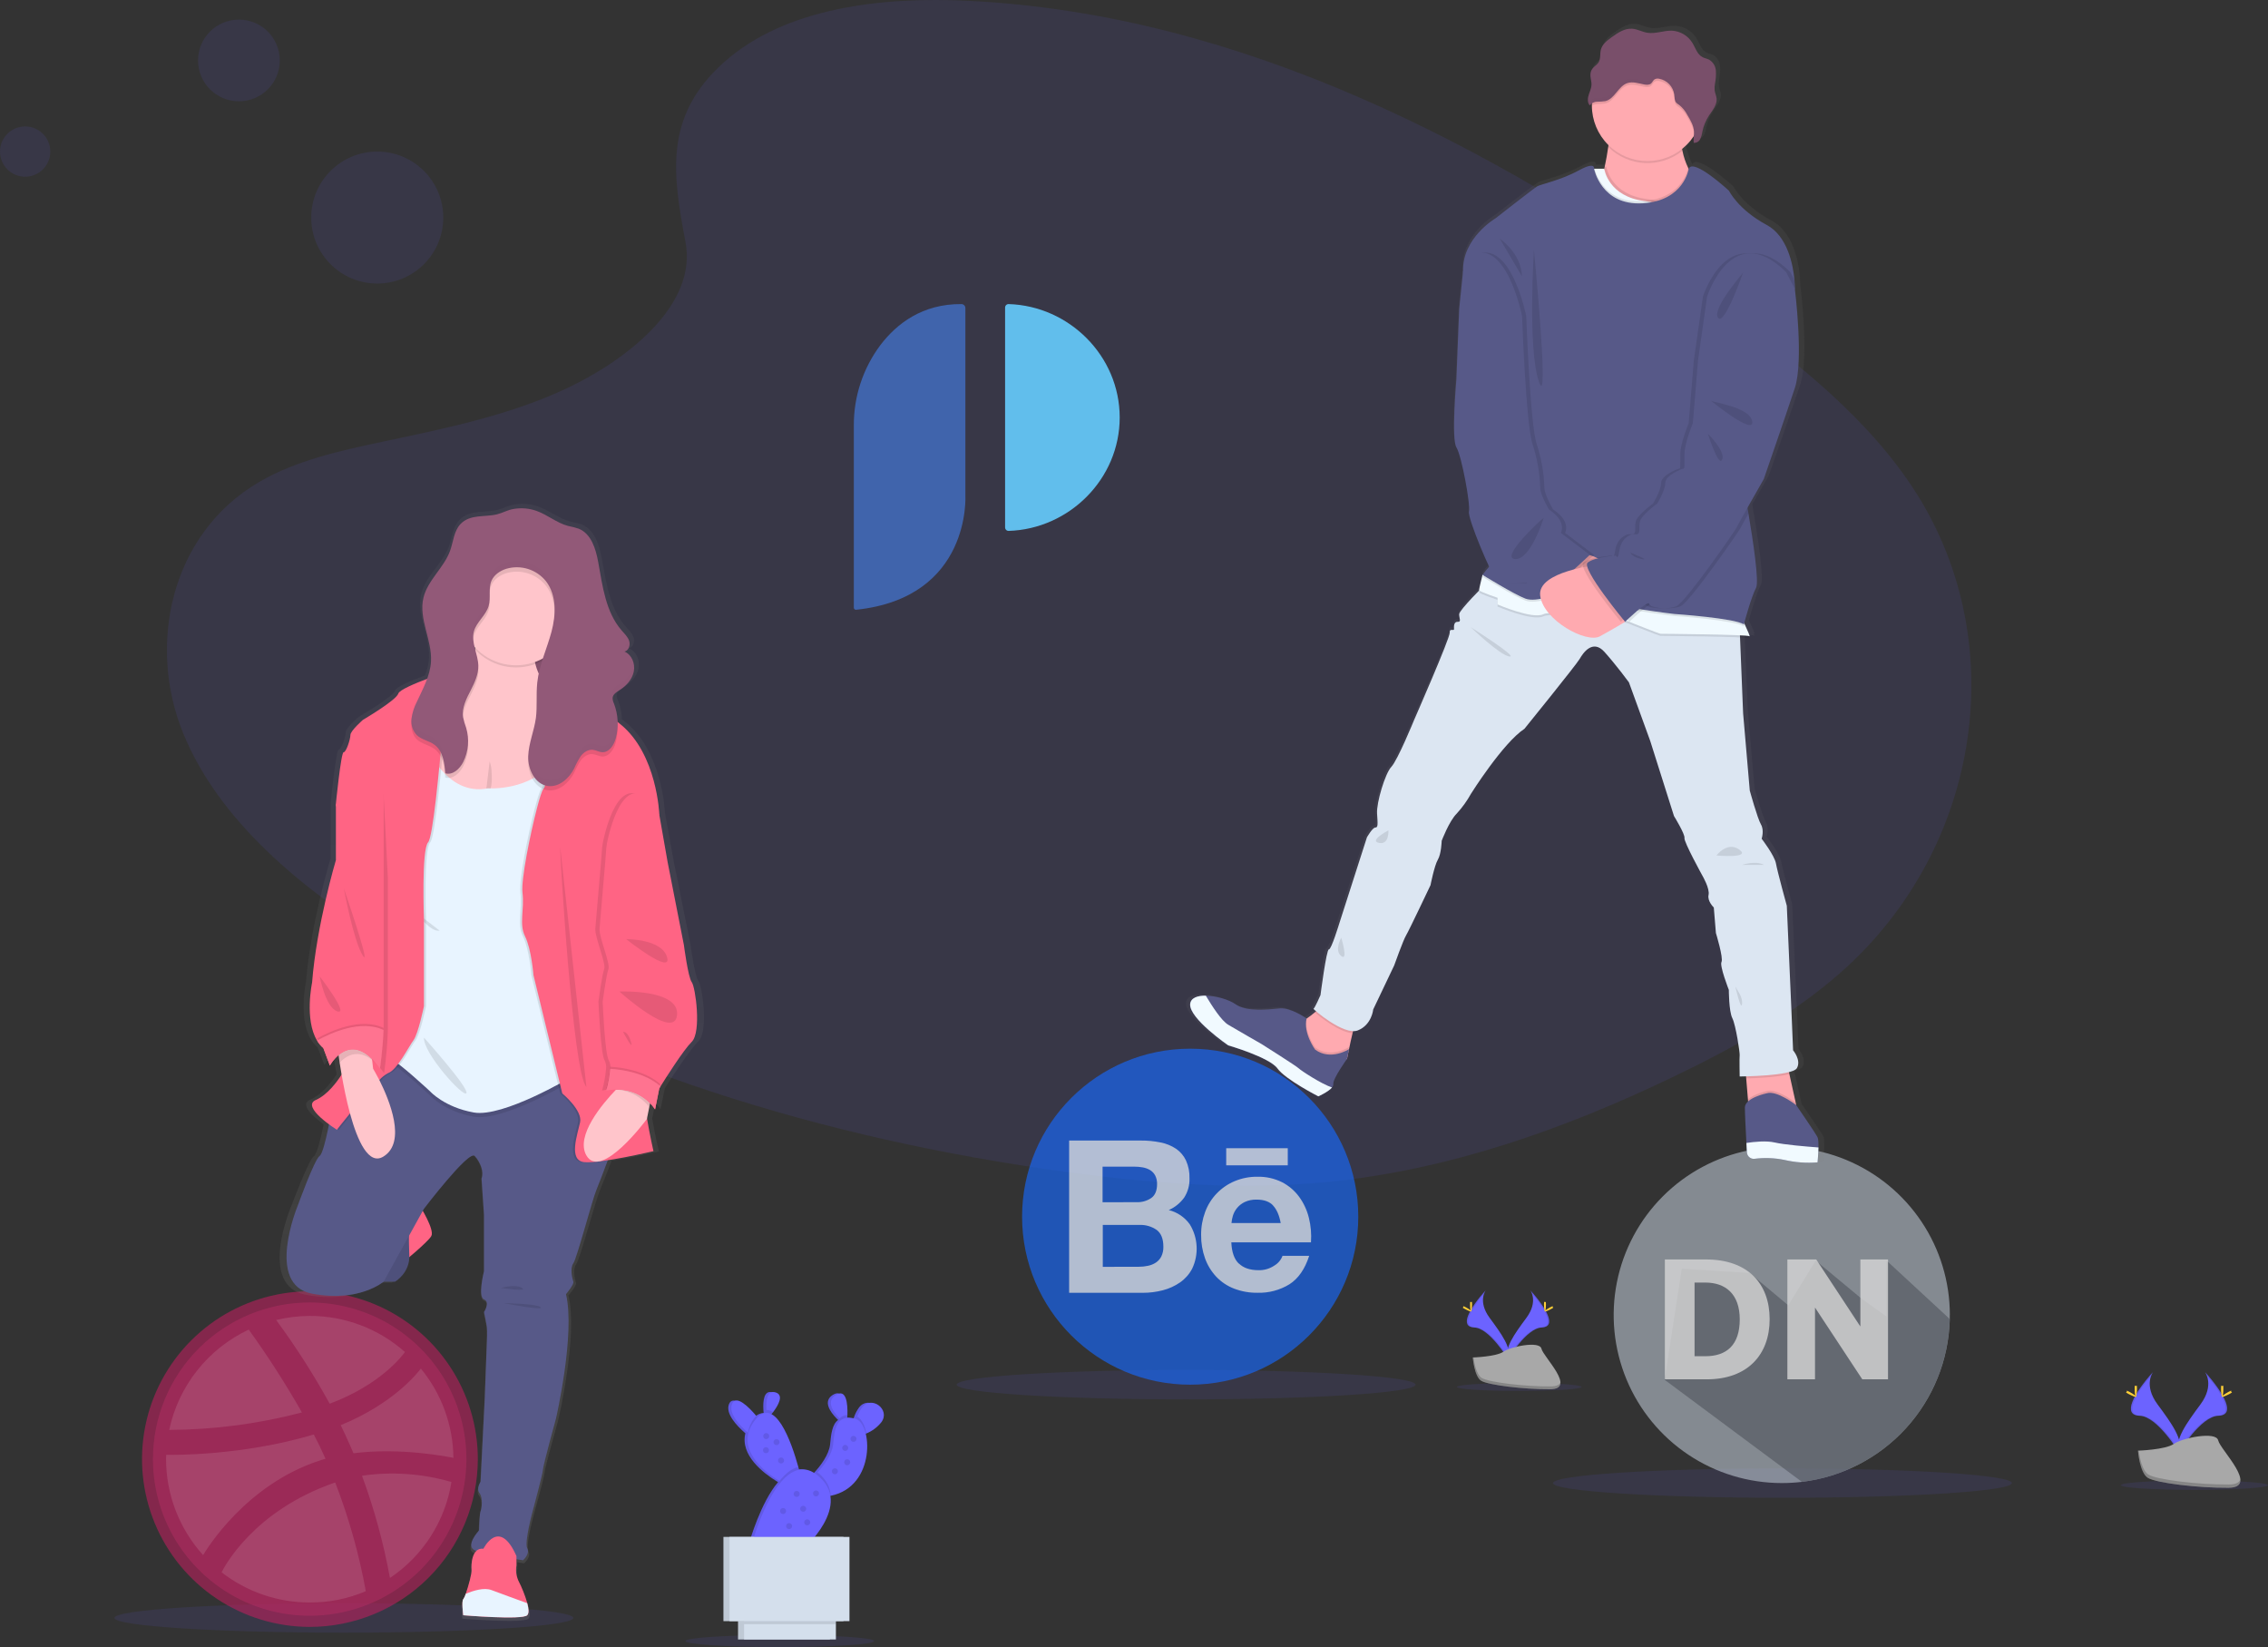 <svg width="814" height="591" viewBox="0 0 814 591" fill="none" xmlns="http://www.w3.org/2000/svg">
<rect x="0" y="0" width="814" height="591" fill="#333333" stroke="none"/>
<g clip-path="url(#clip0)">
<path opacity="0.1" d="M259.882 22.293C281.862 2.751 316.352 -1.255 347.743 0.301C446.353 5.194 535.365 52.764 612.356 106.574C640.234 126.049 667.675 147.042 685.767 173.867C722.626 228.466 711.674 304.117 660.461 349.095C643.032 364.406 621.909 376.154 600.223 386.534C561.663 405.031 520.057 419.876 476.3 424.115C445.089 427.122 413.496 424.679 382.473 420.478C295.793 408.714 210.708 382.738 139.396 338.339C108.119 318.842 78.631 294.617 65.738 263.078C52.844 231.54 61.096 191.591 93.036 172.928C106.246 165.209 122.042 161.721 137.501 158.451C160.263 153.633 183.387 148.883 203.931 139.089C225.144 128.972 250.261 109.4 246.056 87.009C241.557 62.942 237.939 41.836 259.882 22.293Z" fill="#6C63FF"/>
<path opacity="0.1" d="M639.73 537.424C685.205 537.424 722.07 535.061 722.07 532.147C722.07 529.233 685.205 526.871 639.73 526.871C594.255 526.871 557.39 529.233 557.39 532.147C557.39 535.061 594.255 537.424 639.73 537.424Z" fill="#6C63FF"/>
<path opacity="0.1" d="M425.712 502.112C471.187 502.112 508.051 499.75 508.051 496.836C508.051 493.922 471.187 491.559 425.712 491.559C380.237 491.559 343.372 493.922 343.372 496.836C343.372 499.75 380.237 502.112 425.712 502.112Z" fill="#6C63FF"/>
<path opacity="0.1" d="M123.419 585.814C168.894 585.814 205.759 583.451 205.759 580.537C205.759 577.623 168.894 575.261 123.419 575.261C77.944 575.261 41.08 577.623 41.08 580.537C41.08 583.451 77.944 585.814 123.419 585.814Z" fill="#6C63FF"/>
<path opacity="0.1" d="M279.884 591C298.596 591 313.764 590.027 313.764 588.828C313.764 587.628 298.596 586.656 279.884 586.656C261.172 586.656 246.003 587.628 246.003 588.828C246.003 590.027 261.172 591 279.884 591Z" fill="#6C63FF"/>
<path opacity="0.1" d="M787.589 534.59C802.171 534.59 813.993 533.833 813.993 532.899C813.993 531.965 802.171 531.208 787.589 531.208C773.007 531.208 761.186 531.965 761.186 532.899C761.186 533.833 773.007 534.59 787.589 534.59Z" fill="#6C63FF"/>
<path opacity="0.1" d="M545.257 499.091C557.621 499.091 567.643 498.448 567.643 497.655C567.643 496.862 557.621 496.219 545.257 496.219C532.893 496.219 522.87 496.862 522.87 497.655C522.87 498.448 532.893 499.091 545.257 499.091Z" fill="#6C63FF"/>
<path d="M791.388 492.311C791.388 492.311 794.923 496.933 789.763 503.909C784.603 510.884 780.33 516.769 782.053 521.113C782.053 521.113 789.853 508.163 796.195 507.982C802.536 507.802 798.376 500.105 791.388 492.311Z" fill="#6C63FF"/>
<path opacity="0.1" d="M791.388 492.311C791.706 492.757 791.959 493.245 792.14 493.762C798.331 501.03 801.626 507.81 795.676 507.982C790.132 508.14 783.482 518.047 781.887 520.55C781.939 520.741 782.001 520.929 782.075 521.113C782.075 521.113 789.876 508.163 796.217 507.982C802.559 507.802 798.376 500.105 791.388 492.311Z" fill="black"/>
<path d="M797.97 498.196C797.97 499.827 797.789 501.142 797.564 501.142C797.338 501.142 797.157 499.827 797.157 498.196C797.157 496.565 797.383 497.339 797.609 497.339C797.834 497.339 797.97 496.573 797.97 498.196Z" fill="#FFD037"/>
<path d="M800.227 500.143C798.797 500.895 797.556 501.391 797.443 501.195C797.331 501 798.406 500.203 799.836 499.421C801.265 498.64 800.701 499.211 800.806 499.421C800.911 499.632 801.656 499.361 800.227 500.143Z" fill="#FFD037"/>
<path d="M772.725 492.311C772.725 492.311 769.19 496.933 774.357 503.909C779.525 510.884 783.783 516.769 782.06 521.113C782.06 521.113 774.267 508.163 767.918 507.982C761.569 507.802 765.744 500.105 772.725 492.311Z" fill="#6C63FF"/>
<path opacity="0.1" d="M772.725 492.311C772.406 492.756 772.152 493.244 771.973 493.762C765.782 501.03 762.479 507.81 768.43 507.982C773.974 508.14 780.631 518.047 782.218 520.55C782.167 520.741 782.104 520.929 782.03 521.113C782.03 521.113 774.237 508.163 767.888 507.982C761.539 507.802 765.744 500.105 772.725 492.311Z" fill="black"/>
<path d="M766.15 498.196C766.15 499.827 766.331 501.142 766.557 501.142C766.782 501.142 766.97 499.827 766.97 498.196C766.97 496.565 766.737 497.339 766.512 497.339C766.286 497.339 766.15 496.573 766.15 498.196Z" fill="#FFD037"/>
<path d="M763.894 500.143C765.323 500.895 766.572 501.391 766.677 501.195C766.782 501 765.714 500.203 764.285 499.421C762.855 498.64 763.42 499.211 763.314 499.421C763.209 499.632 762.464 499.361 763.894 500.143Z" fill="#FFD037"/>
<path d="M767.316 520.512C767.316 520.512 777.201 520.211 780.18 518.092C783.158 515.972 795.382 513.439 796.127 516.837C796.872 520.234 810.976 533.741 799.82 533.831C788.665 533.921 773.891 532.095 770.912 530.291C767.933 528.487 767.316 520.512 767.316 520.512Z" fill="#A8A8A8"/>
<path opacity="0.2" d="M799.979 532.651C788.823 532.741 774.049 530.915 771.078 529.103C768.821 527.728 767.911 522.782 767.61 520.497H767.279C767.279 520.497 767.903 528.464 770.875 530.268C773.846 532.072 788.62 533.899 799.783 533.808C803.002 533.808 804.116 532.643 804.056 530.945C803.604 531.989 802.378 532.628 799.979 532.651Z" fill="black"/>
<path d="M549.229 462.952C549.229 462.952 552.237 466.898 547.829 472.866C543.421 478.834 539.765 483.87 541.24 487.591C541.24 487.591 547.905 476.512 553.336 476.316C558.767 476.121 555.186 469.612 549.229 462.952Z" fill="#6C63FF"/>
<path opacity="0.1" d="M549.229 462.952C549.491 463.335 549.699 463.752 549.845 464.192C555.111 470.408 557.962 476.218 552.854 476.354C548.115 476.489 542.421 484.967 541.059 487.11C541.104 487.273 541.16 487.434 541.225 487.591C541.225 487.591 547.89 476.512 553.321 476.316C558.752 476.121 555.186 469.612 549.229 462.952Z" fill="black"/>
<path d="M554.848 467.988C554.848 469.379 554.69 470.506 554.502 470.506C554.314 470.506 554.148 469.379 554.148 467.988C554.148 466.598 554.344 467.236 554.539 467.236C554.735 467.236 554.848 466.598 554.848 467.988Z" fill="#FFD037"/>
<path d="M556.781 469.649C555.555 470.311 554.524 470.716 554.397 470.544C554.269 470.371 555.224 469.702 556.443 469.04C557.661 468.379 557.195 468.86 557.278 469.04C557.36 469.221 558 468.98 556.781 469.649Z" fill="#FFD037"/>
<path d="M533.251 462.952C533.251 462.952 530.242 466.898 534.643 472.866C539.043 478.834 542.714 483.87 541.24 487.591C541.24 487.591 534.568 476.512 529.136 476.316C523.705 476.121 527.278 469.612 533.251 462.952Z" fill="#6C63FF"/>
<path opacity="0.1" d="M533.251 462.952C532.984 463.333 532.774 463.751 532.627 464.192C527.361 470.408 524.51 476.218 529.618 476.354C534.365 476.489 540.051 484.967 541.413 487.11C541.368 487.267 541.315 487.433 541.255 487.591C541.255 487.591 534.583 476.512 529.152 476.316C523.72 476.121 527.279 469.612 533.251 462.952Z" fill="black"/>
<path d="M527.625 467.988C527.625 469.379 527.782 470.506 527.978 470.506C528.174 470.506 528.324 469.379 528.324 467.988C528.324 466.598 528.128 467.236 527.933 467.236C527.737 467.236 527.625 466.598 527.625 467.988Z" fill="#FFD037"/>
<path d="M525.699 469.649C526.917 470.311 527.955 470.716 528.076 470.544C528.196 470.371 527.256 469.702 526.03 469.04C524.804 468.379 525.277 468.86 525.195 469.04C525.112 469.221 524.473 468.98 525.699 469.649Z" fill="#FFD037"/>
<path d="M528.587 487.08C528.587 487.08 537.043 486.816 539.593 485.005C542.143 483.194 552.606 481.021 553.238 483.93C553.87 486.839 565.943 498.399 556.397 498.474C546.852 498.549 534.214 496.971 531.672 495.468C529.129 493.964 528.587 487.08 528.587 487.08Z" fill="#A8A8A8"/>
<path opacity="0.2" d="M556.571 497.46C547.017 497.542 534.38 495.956 531.837 494.453C529.904 493.273 529.129 489.041 528.873 487.087H528.587C528.587 487.087 529.121 493.897 531.672 495.445C534.222 496.994 546.852 498.557 556.397 498.452C559.151 498.452 560.106 497.452 560.053 496.001C559.7 496.933 558.617 497.445 556.571 497.46Z" fill="black"/>
<g opacity="0.8">
<path opacity="0.8" d="M111.165 467.342C122.289 467.346 133.162 470.646 142.409 476.824C151.657 483.002 158.863 491.781 163.118 502.051C167.372 512.321 168.484 523.621 166.312 534.522C164.14 545.424 158.783 555.437 150.916 563.296C143.05 571.155 133.028 576.507 122.118 578.675C111.208 580.844 99.899 579.732 89.621 575.479C79.343 571.227 70.558 564.025 64.376 554.784C58.195 545.543 54.894 534.679 54.891 523.564C54.886 516.178 56.338 508.865 59.164 502.041C61.991 495.217 66.136 489.017 71.362 483.795C76.589 478.573 82.795 474.432 89.624 471.609C96.454 468.786 103.774 467.336 111.165 467.342Z" fill="#E74D89"/>
<path opacity="0.8" d="M111.165 583.754C99.25 583.741 87.607 580.199 77.706 573.575C67.806 566.952 60.093 557.545 55.541 546.542C50.99 535.54 49.805 523.436 52.136 511.761C54.467 500.086 60.209 489.363 68.638 480.948C77.066 472.533 87.801 466.803 99.487 464.483C111.174 462.162 123.286 463.356 134.294 467.911C145.302 472.467 154.711 480.182 161.332 490.079C167.953 499.977 171.49 511.613 171.494 523.519C171.48 539.498 165.118 554.818 153.806 566.112C142.494 577.407 127.157 583.752 111.165 583.754ZM162.024 531.764C151.609 528.729 140.663 527.96 129.926 529.509C134.324 541.423 137.679 553.695 139.953 566.189C145.803 562.275 150.782 557.198 154.58 551.275C158.377 545.352 160.911 538.71 162.024 531.764ZM131.295 570.939C128.873 557.626 125.196 544.572 120.312 531.952C120.208 532.002 120.096 532.032 119.981 532.042C90.9 542.167 80.481 562.28 79.541 564.159C88.57 571.188 99.69 575 111.135 574.99C118.052 575.039 124.905 573.659 131.265 570.939H131.295ZM72.899 557.988C74.072 556.012 88.214 532.658 114.798 524.037C115.453 523.804 116.16 523.616 116.822 523.428C115.551 520.505 114.136 517.588 112.624 514.717C86.898 522.391 61.916 522.06 59.652 522.015C59.652 522.534 59.607 523.053 59.607 523.564C59.622 536.287 64.358 548.552 72.899 557.988ZM60.735 513.063C76.811 512.993 92.813 510.889 108.359 506.802C102.532 496.562 96.159 486.641 89.268 477.083C82.056 480.474 75.727 485.486 70.777 491.729C65.827 497.971 62.39 505.273 60.735 513.063ZM99.099 473.603C106.166 483.191 112.592 493.234 118.334 503.668C136.666 496.798 144.391 486.433 145.339 485.118C135.922 476.761 123.76 472.152 111.165 472.167C107.101 472.197 103.053 472.688 99.099 473.633V473.603ZM151.041 491.071C149.958 492.536 141.33 503.6 122.291 511.365C123.464 513.815 124.645 516.31 125.728 518.806C126.104 519.7 126.481 520.595 126.864 521.444C144.015 519.272 161.031 522.759 162.731 523.09C162.604 511.395 158.479 500.094 151.041 491.063V491.071Z" fill="#B2215A"/>
</g>
<path d="M250.667 351.989C249.305 350.283 247.756 338.55 247.756 338.55L241.738 308.65L238.624 291.422C238.624 291.422 237.871 269.663 224.241 258.869L223.18 258.035C223.18 257.84 223.18 257.652 223.18 257.456C223.056 255.355 222.597 253.287 221.819 251.33C221.49 250.697 221.322 249.992 221.33 249.278C221.365 248.997 221.457 248.726 221.601 248.482C222.239 247.607 223.081 246.9 224.053 246.422C226.528 244.919 228.634 242.551 229.206 239.748C229.202 239.685 229.202 239.622 229.206 239.56C229.206 239.44 229.206 239.312 229.258 239.184C229.311 239.056 229.258 239.049 229.258 238.974C229.266 238.843 229.266 238.713 229.258 238.583V238.417C229.258 238.267 229.258 238.109 229.258 237.951C229.255 237.919 229.255 237.886 229.258 237.854C229.258 237.681 229.221 237.5 229.191 237.328V237.29C229.055 236.273 228.663 235.307 228.053 234.481C227.443 233.656 226.633 232.998 225.7 232.57C226.039 232.489 226.355 232.331 226.622 232.108C226.89 231.885 227.102 231.603 227.242 231.284C227.335 231.1 227.408 230.906 227.461 230.706C227.512 230.519 227.545 230.328 227.558 230.134C227.558 230.134 227.558 230.074 227.558 230.044C227.57 229.879 227.57 229.713 227.558 229.548C227.558 229.496 227.558 229.443 227.558 229.39C227.536 229.225 227.5 229.062 227.453 228.902C227.457 228.859 227.457 228.816 227.453 228.774L227.408 228.669C226.904 227.226 225.708 226.113 224.677 224.956C218.735 218.304 217.584 208.946 215.966 200.272C215.071 195.462 213.379 189.982 208.715 188.156C207.397 187.738 206.055 187.397 204.698 187.134C200.561 186.036 197.176 183.15 193.129 181.737C190.395 180.799 187.472 180.554 184.621 181.023C182.447 181.384 180.626 182.451 178.528 182.955C174.014 184.059 168.538 182.827 164.988 186.472C162.498 189.005 162.302 192.869 161.076 196.168C158.759 202.294 152.741 206.751 151.184 213.117C150.184 217.221 151.222 221.385 152.312 225.512C153.134 228.284 153.688 231.128 153.967 234.005C154.009 234.731 154.009 235.459 153.967 236.185C153.806 238.304 153.327 240.387 152.546 242.363C147.46 244.243 142.202 246.46 141.811 247.708C141.059 250.165 128.782 257.171 128.782 257.171C128.782 257.171 124.119 261.147 124.119 262.657C124.119 264.168 122.569 268.904 121.591 268.904C120.613 268.904 118.68 288.018 118.68 288.018V307.891C118.68 307.891 111.496 331.357 109.841 352.177C109.841 352.177 106.938 365.473 111.677 373.102C112.297 374.137 113.088 375.06 114.016 375.831L116.438 382.152C117.29 380.73 118.373 379.46 119.643 378.394C119.763 379.183 119.899 380.107 120.064 381.137C120.267 382.43 120.508 383.896 120.816 385.467C119.312 387.819 115.679 392.742 111.316 394.584C107.284 396.283 112.534 400.777 116.16 403.4C115.197 408.188 113.806 414.066 112.677 414.833C110.729 416.156 104.515 432.812 104.515 432.812C104.515 432.812 92.277 461.374 109.864 464.606C127.451 467.838 136.418 460.254 136.418 460.254H140.63C140.63 460.254 145.753 457.368 145.896 451.4C148.762 449.039 153.162 445.296 154.058 443.786C154.953 442.275 152.485 437.359 150.921 434.676L151.334 433.924C151.334 433.924 168.057 412.54 170.193 414.81C172.329 417.08 173.691 420.673 172.72 422.95L173.638 436.051V456.488C173.638 456.488 171.239 465.763 173.638 466.71C176.038 467.657 173.638 471.22 173.638 471.22C173.638 471.22 174.533 475.384 174.699 476.707C174.785 478.41 174.785 480.116 174.699 481.818L173.894 502.262L172.337 532.538C172.337 532.538 170.592 535.004 171.953 536.702C173.315 538.401 172.705 542.385 172.337 543.136C171.968 543.888 171.758 550.141 171.758 550.141C171.758 550.141 166.116 556.004 170.592 557.522L170.765 557.575C168.914 559.289 168.892 563.145 169.035 564.34C169.177 565.535 167.846 570.353 166.846 573.081C166.646 573.775 166.336 574.432 165.928 575.028C165.243 575.509 165.928 580.808 165.928 580.808C165.928 580.808 187.788 582.604 189.638 580.808C190.39 580.109 190.202 578.41 189.676 576.448C188.836 573.602 187.718 570.845 186.336 568.218C185.065 565.858 185.659 562.829 185.659 562.829V560.574C187.126 560.807 188.081 560.942 188.081 560.942C188.081 560.942 190.804 558.687 189.638 556.59C188.472 554.493 191.775 542.783 191.775 542.783C191.775 542.783 195.468 529.532 195.468 528.209C195.468 526.886 200.327 509.666 200.327 509.666C200.327 509.666 207.519 479.195 204.021 464.809C204.021 464.809 207.128 461.216 206.737 460.299C206.345 459.382 205.443 455.376 206.774 453.677C208.106 451.978 213.74 430.775 215.297 427.182C216.012 425.521 217.802 420.936 219.517 416.464C227.257 415.306 236.48 413.172 236.48 413.172C236.48 413.172 235.103 407.316 234.08 401.333L234.923 397.222L235.224 395.801C235.919 396.483 236.537 397.24 237.067 398.056L238.616 390.487C238.616 390.487 238.789 390.224 239.083 389.736C240.895 386.902 247.5 376.718 250.667 373.628C254.36 369.968 252.036 353.688 250.667 351.989Z" fill="url(#paint0_linear)"/>
<path d="M203.509 225.362H182.071V249.414H203.509V225.362Z" fill="#925978"/>
<path opacity="0.1" d="M203.509 225.362H182.071V249.414H203.509V225.362Z" fill="black"/>
<path d="M150.658 432.624C150.658 432.624 156.111 441.268 154.795 443.523C153.478 445.777 144.467 453.106 144.467 453.106L141.804 435.067L150.658 432.624Z" fill="#FF6484"/>
<path d="M133.732 460.434L137.712 459.87H141.789C141.789 459.87 147.205 456.759 146.896 450.287C146.588 443.816 146.896 437.509 146.896 437.509L133.732 460.434Z" fill="#575988"/>
<path opacity="0.1" d="M133.732 460.434L137.712 459.87H141.789C141.789 459.87 147.205 456.759 146.896 450.287C146.588 443.816 146.896 437.509 146.896 437.509L133.732 460.434Z" fill="black"/>
<path d="M141.789 372.305L119.222 397.109C119.222 397.109 116.589 413.457 114.708 414.773C112.828 416.088 106.855 432.624 106.855 432.624C106.855 432.624 95.022 460.998 112.03 464.192C129.038 467.387 137.696 459.87 137.696 459.87L152.139 433.751C152.139 433.751 168.32 412.518 170.389 414.773C172.457 417.028 173.774 420.598 172.833 422.853L173.713 435.818V456.112C173.713 456.112 171.397 465.32 173.713 466.259C176.03 467.199 173.713 470.769 173.713 470.769C173.713 470.769 174.586 474.903 174.744 476.218C174.902 477.534 174.744 481.292 174.744 481.292L173.992 501.586L172.487 531.651C172.487 531.651 170.795 534.094 172.111 535.785C173.428 537.476 172.863 541.422 172.487 542.174C172.111 542.926 171.923 549.127 171.923 549.127C171.923 549.127 166.469 554.952 170.795 556.455C175.12 557.958 187.72 559.837 187.72 559.837C187.72 559.837 190.353 557.583 189.225 555.516C188.096 553.449 191.293 541.798 191.293 541.798C191.293 541.798 194.866 528.645 194.866 527.329C194.866 526.014 199.568 508.914 199.568 508.914C199.568 508.914 206.526 478.661 203.141 464.38C203.141 464.38 206.15 460.81 205.774 459.87C205.398 458.931 204.517 454.985 205.774 453.294C207.03 451.603 212.544 430.557 214.048 426.987C215.553 423.416 221.947 406.129 221.947 406.129V374.185L141.789 372.305Z" fill="#575988"/>
<path d="M209.159 258.997L196.175 283.508L192.753 289.957L192.233 290.941L158.759 292.257C158.759 292.257 157.804 290.145 156.45 286.868C154.11 281.193 150.575 272.008 148.792 264.258C148.351 262.404 148.024 260.524 147.814 258.629C147.318 253.939 148.07 250.594 151.079 250.308C151.839 250.239 152.605 250.318 153.335 250.541C155.427 251.159 157.618 251.371 159.79 251.165C167.733 250.203 170.058 241.822 170.449 233.945C170.449 233.389 170.501 232.833 170.509 232.284C170.509 230.578 170.509 228.924 170.396 227.406C170.245 224.831 169.949 222.266 169.508 219.724C171.497 218.752 173.578 217.984 175.722 217.432C182.071 215.808 191.015 215.853 191.135 228.932C191.122 231.83 191.409 234.722 191.993 237.561C192.331 239.179 192.875 240.747 193.61 242.228C195.814 246.46 198.876 246.918 200.312 246.866C200.578 246.866 200.843 246.838 201.102 246.783L209.159 258.997Z" fill="#FFC5CB"/>
<path opacity="0.1" d="M175.744 273.188C176.208 274.52 176.444 275.919 176.444 277.329C176.586 278.814 176.551 280.31 176.339 281.787C176.125 283.28 175.383 284.648 174.248 285.642" fill="black"/>
<path opacity="0.1" d="M185.215 239.47C196.328 239.47 205.337 230.468 205.337 219.364C205.337 208.259 196.328 199.257 185.215 199.257C174.102 199.257 165.093 208.259 165.093 219.364C165.093 230.468 174.102 239.47 185.215 239.47Z" fill="black"/>
<path d="M205.33 218.612C205.331 222.653 204.114 226.6 201.837 229.939C199.559 233.278 196.328 235.853 192.563 237.33C188.799 238.806 184.677 239.114 180.734 238.214C176.792 237.314 173.213 235.247 170.464 232.284C170.288 232.105 170.123 231.917 169.967 231.72C167.849 229.264 166.358 226.331 165.62 223.174C164.882 220.017 164.919 216.728 165.729 213.588C166.539 210.448 168.097 207.55 170.27 205.143C172.443 202.735 175.168 200.888 178.21 199.76C181.252 198.632 184.523 198.256 187.742 198.665C190.961 199.073 194.033 200.254 196.697 202.106C199.36 203.958 201.536 206.426 203.038 209.301C204.54 212.175 205.324 215.369 205.322 218.612H205.33Z" fill="#FFC5CB"/>
<path opacity="0.1" d="M152.914 268.768C152.914 268.768 160.06 287.371 175.105 284.365C175.105 284.365 190.293 285.552 198.989 274.405C207.684 263.259 208.203 338.294 208.203 338.294L204.818 388.09C204.818 388.09 180.574 402.559 170.043 400.679C159.511 398.8 154.434 393.163 154.434 393.163C154.434 393.163 143.338 382.828 140.329 381.513C137.32 380.198 141.646 316.121 141.646 316.121L145.219 292.069L152.914 268.768Z" fill="black"/>
<path d="M152.914 267.265C152.914 267.265 160.06 285.868 175.105 282.861C175.105 282.861 190.293 284.049 198.989 272.902C207.684 261.756 208.203 336.791 208.203 336.791L204.818 386.586C204.818 386.586 180.574 401.055 170.043 399.176C159.511 397.297 154.434 391.66 154.434 391.66C154.434 391.66 143.338 381.325 140.329 380.01C137.32 378.694 141.646 314.618 141.646 314.618L145.219 290.566L152.914 267.265Z" fill="#E8F4FF"/>
<path opacity="0.1" d="M152.162 372.305C152.162 372.305 168.335 390.345 167.395 392.224C166.454 394.103 151.786 377.755 152.162 372.305Z" fill="black"/>
<path opacity="0.1" d="M149.379 327.448C149.379 327.448 154.547 334.664 157.781 333.912L149.379 327.448Z" fill="black"/>
<path opacity="0.1" d="M160.549 250.541C160.549 250.541 160.549 250.759 160.497 251.165C160.324 253.473 159.677 261.838 158.804 271.158C158.315 276.42 157.759 281.937 157.187 286.868C156.254 294.887 155.261 301.306 154.419 302.216C151.974 304.847 152.914 329.65 152.914 329.65V361.031C152.914 361.031 150.853 370.99 149.153 373.245C147.453 375.5 143.301 383.956 139.976 385.083C138.806 385.723 137.755 386.56 136.869 387.556C133.86 390.563 129.602 395.576 126.338 399.529C123.645 402.829 121.651 405.377 121.651 405.377C121.651 405.377 108.487 397.109 114.129 394.666C118.349 392.84 121.839 387.954 123.321 385.647C123.825 384.895 124.073 384.362 124.073 384.362C124.34 382.61 124.74 380.881 125.27 379.19C125.747 377.596 126.449 376.078 127.353 374.681C128.042 373.518 129.16 372.673 130.467 372.328C135.357 371.388 137.802 324.975 137.802 324.975L122.757 292.174L121.253 288.897C121.253 288.897 123.133 269.918 124.073 269.918C125.014 269.918 126.518 265.221 126.518 263.717C126.518 262.214 131.032 258.268 131.032 258.268C131.032 258.268 142.962 251.293 143.714 248.85C144.113 247.565 149.582 245.242 154.674 243.333C159.248 241.619 163.513 240.236 163.513 240.236C166.003 244.025 160.549 250.541 160.549 250.541Z" fill="black"/>
<path d="M159.797 250.541C159.797 250.541 159.797 250.759 159.744 251.165C159.571 253.473 158.925 261.838 158.052 271.158C157.563 276.42 157.006 281.937 156.435 286.868C155.502 294.887 154.509 301.306 153.666 302.216C151.222 304.847 152.162 329.65 152.162 329.65V361.031C152.162 361.031 150.101 370.99 148.401 373.245C146.701 375.5 142.548 383.956 139.224 385.083C138.054 385.723 137.003 386.56 136.117 387.556C133.108 390.563 128.85 395.576 125.586 399.529C122.893 402.829 120.899 405.377 120.899 405.377C120.899 405.377 107.735 397.109 113.377 394.666C117.597 392.84 121.087 387.954 122.569 385.647C123.073 384.895 123.321 384.362 123.321 384.362C123.588 382.61 123.988 380.881 124.517 379.19C124.995 377.596 125.697 376.078 126.601 374.681C127.289 373.518 128.408 372.673 129.715 372.328C134.605 371.388 137.05 324.975 137.05 324.975L122.005 292.174L120.5 288.897C120.5 288.897 122.381 269.918 123.321 269.918C124.262 269.918 125.766 265.221 125.766 263.717C125.766 262.214 130.279 258.268 130.279 258.268C130.279 258.268 142.21 251.293 142.962 248.85C143.361 247.565 148.83 245.242 153.922 243.333C158.496 241.619 162.761 240.236 162.761 240.236C165.251 244.025 159.797 250.541 159.797 250.541Z" fill="#FF6484"/>
<path opacity="0.1" d="M234.599 293.715L218.359 312.739C218.359 312.739 232.463 385.835 230.77 389.217C230.641 389.498 230.558 389.797 230.522 390.104C230.348 391.856 230.381 393.622 230.62 395.365C230.816 397.207 231.116 399.251 231.455 401.288C232.448 407.226 233.779 413.044 233.779 413.044C233.779 413.044 214.785 417.554 208.956 416.99C203.126 416.426 206.511 407.031 207.451 402.709C208.391 398.387 201.057 392.336 201.057 392.336L190.714 349.907C190.714 349.907 189.962 340.511 187.705 336.002C185.448 331.492 187.517 326.606 186.765 320.217C186.231 315.663 189.51 299.382 191.985 289.919C192.926 286.319 193.753 283.711 194.242 283.102C194.263 283.069 194.288 283.038 194.317 283.012C195.822 281.696 194.317 273.992 194.317 273.992C194.317 273.992 197.89 253.698 197.514 252.007C197.304 251.045 198.485 248.685 199.545 246.828C200.35 245.423 201.087 244.303 201.087 244.303C201.087 244.303 208.361 248.91 220.833 258.982L221.962 259.899C235.126 270.61 235.878 292.219 235.878 292.219L234.599 293.715Z" fill="black"/>
<path d="M235.352 293.715L219.111 312.739C219.111 312.739 233.215 385.835 231.523 389.217C231.394 389.498 231.31 389.797 231.274 390.104C231.101 391.856 231.133 393.622 231.372 395.365C231.568 397.207 231.869 399.251 232.207 401.288C233.2 407.226 234.532 413.044 234.532 413.044C234.532 413.044 215.538 417.554 209.708 416.99C203.878 416.426 207.263 407.031 208.203 402.709C209.144 398.387 201.809 392.336 201.809 392.336L191.466 349.907C191.466 349.907 190.714 340.511 188.457 336.002C186.201 331.492 188.269 326.606 187.517 320.217C186.983 315.663 190.263 299.382 192.737 289.919C193.678 286.319 194.505 283.711 194.994 283.102C195.015 283.069 195.041 283.038 195.069 283.012C196.574 281.696 195.069 273.992 195.069 273.992C195.069 273.992 198.642 253.698 198.266 252.007C198.056 251.045 199.237 248.685 200.297 246.828C201.102 245.423 201.839 244.303 201.839 244.303C201.839 244.303 209.114 248.91 221.586 258.982L222.714 259.899C235.878 270.61 236.63 292.219 236.63 292.219L235.352 293.715Z" fill="#FF6484"/>
<path opacity="0.1" d="M201.057 303.907C200.869 305.41 205.571 385.271 210.46 389.969L201.057 303.907Z" fill="black"/>
<path d="M137.651 414.961C132.386 418.268 128.369 409.564 125.616 399.53C124.329 394.817 123.359 389.811 122.607 385.617C122.328 384.053 122.095 382.61 121.9 381.317C121.381 377.965 121.147 375.77 121.147 375.77L126.684 374.658L132.807 373.433L133.559 380.34L133.913 383.475C133.913 383.475 134.876 385.068 136.169 387.556C139.803 394.832 145.971 409.782 137.651 414.961Z" fill="#FFC5CB"/>
<path d="M234.344 390.758L233.027 397.245L232.207 401.326L232.162 401.529C232.162 401.529 215.726 423.792 210.46 414.585C206.436 407.549 216.252 396.012 221.097 390.968C222.601 389.405 223.624 388.466 223.624 388.466L231.274 390.104L234.344 390.758Z" fill="#FFC5CB"/>
<path d="M189.209 579.568C187.419 581.349 166.266 579.568 166.266 579.568C166.266 579.568 165.604 574.306 166.266 573.833C166.665 573.239 166.965 572.584 167.154 571.893C168.124 569.15 169.411 564.377 169.275 563.22C169.087 561.626 169.185 555.237 173.503 555.703C173.503 555.703 179.144 544.241 185.358 558.334V561.716C185.048 563.526 185.275 565.386 186.012 567.068C187.352 569.681 188.435 572.417 189.247 575.238C189.759 577.185 189.909 578.861 189.209 579.568Z" fill="#FF6484"/>
<path d="M189.209 579.568C187.419 581.349 166.266 579.568 166.266 579.568C166.266 579.568 165.604 574.306 166.266 573.833C166.665 573.239 166.965 572.584 167.154 571.894C169.952 570.698 173.759 569.541 176.421 570.548C179.784 571.826 185.99 574.066 189.209 575.238C189.759 577.185 189.909 578.861 189.209 579.568Z" fill="#E8F4FF"/>
<path opacity="0.1" d="M170.404 233.945C170.938 236.095 171.675 238.267 171.705 240.462C171.75 243.468 170.449 246.37 169.065 249.076C167.485 252.172 165.702 255.494 166.229 258.929C166.514 260.231 166.888 261.512 167.349 262.763C168.518 266.793 168.137 271.115 166.281 274.879C165.048 277.367 162.52 279.772 159.82 278.968C159.616 276.315 159.286 273.421 158.029 271.158C157.533 270.24 156.848 269.436 156.021 268.798C154.065 267.295 151.364 266.979 149.589 265.281C149.27 264.975 148.99 264.632 148.754 264.258C147.889 262.801 147.52 261.103 147.701 259.418C147.701 259.162 147.754 258.907 147.799 258.666C148.161 256.837 148.774 255.067 149.619 253.405C150.086 252.398 150.575 251.391 151.064 250.398C152.195 248.152 153.146 245.82 153.907 243.423C158.481 241.71 162.746 240.327 162.746 240.327C165.251 244.085 159.797 250.631 159.797 250.631C159.797 250.631 159.797 250.849 159.744 251.255C167.688 250.203 170.042 241.822 170.404 233.945Z" fill="black"/>
<path opacity="0.1" d="M181.672 205.669C179.476 206.368 177.377 207.766 176.406 209.87C175.368 212.2 175.902 214.891 175.654 217.432C175.598 217.989 175.492 218.54 175.338 219.078C174.406 222.197 171.479 224.399 170.328 227.406C170.246 227.631 170.17 227.857 170.103 228.097C169.799 229.281 169.745 230.515 169.945 231.72C167.256 228.593 165.595 224.714 165.188 220.61C164.781 216.507 165.647 212.378 167.67 208.784C169.692 205.189 172.772 202.304 176.492 200.518C180.211 198.733 184.391 198.135 188.463 198.804C192.535 199.474 196.302 201.38 199.253 204.262C202.204 207.144 204.196 210.864 204.958 214.917C205.721 218.969 205.217 223.158 203.515 226.914C201.813 230.671 198.996 233.813 195.445 235.914C196.296 233.381 197.191 230.856 197.883 228.27C199.508 222.19 199.786 215.162 195.957 210.164C194.295 208.078 192.047 206.536 189.502 205.736C186.957 204.935 184.23 204.911 181.672 205.669Z" fill="black"/>
<path opacity="0.1" d="M220.969 266.528C220.307 268.926 218.622 271.557 216.139 271.444C214.958 271.391 213.883 270.692 212.702 270.58C211.024 270.429 209.437 271.512 208.429 272.835C207.515 274.255 206.72 275.748 206.052 277.299C204.202 280.892 200.576 284.124 196.574 283.56L196.16 283.485C195.75 283.403 195.349 283.28 194.964 283.117C191.376 281.614 189.435 276.999 189.563 272.917C189.714 268.265 191.662 263.86 192.301 259.245C192.895 254.991 192.354 250.654 192.813 246.385C192.969 244.976 193.22 243.58 193.565 242.206C195.769 246.437 198.831 246.896 200.267 246.843C201.072 245.438 201.809 244.318 201.809 244.318C201.809 244.318 209.084 248.925 221.556 258.997C221.839 261.522 221.639 264.078 220.969 266.528Z" fill="black"/>
<path d="M192.61 183.33C196.514 184.736 199.801 187.6 203.803 188.689C205.118 188.948 206.417 189.284 207.692 189.697C212.205 191.508 213.845 196.95 214.71 201.723C216.267 210.336 217.388 219.627 223.135 226.233C224.158 227.406 225.347 228.533 225.821 229.992C226.295 231.45 225.655 233.464 224.128 233.787C226.746 234.892 228.032 238.124 227.483 240.913C226.934 243.701 224.895 246.001 222.496 247.535C221.375 248.286 220.021 249.038 219.87 250.361C219.861 251.071 220.024 251.772 220.344 252.405C221.895 256.424 222.119 260.833 220.984 264.988C220.322 267.378 218.637 270.016 216.154 269.903C214.973 269.851 213.898 269.152 212.724 269.039C211.039 268.889 209.46 269.971 208.444 271.294C207.528 272.713 206.733 274.206 206.067 275.758C204.224 279.351 200.598 282.583 196.589 282.02C191.978 281.366 189.435 276.006 189.578 271.376C189.721 266.746 191.684 262.319 192.324 257.704C192.91 253.45 192.369 249.113 192.835 244.844C193.512 238.59 196.303 232.78 197.928 226.707C199.553 220.634 199.823 213.599 195.995 208.6C194.334 206.51 192.086 204.964 189.539 204.16C186.992 203.356 184.263 203.332 181.702 204.09C179.498 204.789 177.407 206.187 176.436 208.292C175.173 211.133 176.248 214.516 175.361 217.5C174.36 220.852 171.05 223.152 170.095 226.519C168.982 230.57 171.6 234.689 171.675 238.883C171.72 241.89 170.419 244.791 169.042 247.497C167.455 250.594 165.672 253.916 166.206 257.351C166.488 258.653 166.86 259.934 167.319 261.184C168.513 265.235 168.142 269.585 166.281 273.376C165.048 275.864 162.475 278.269 159.82 277.465C159.526 273.744 159 269.55 156.021 267.295C154.057 265.792 151.357 265.476 149.582 263.77C148.851 262.99 148.302 262.059 147.973 261.043C147.644 260.027 147.544 258.951 147.679 257.892C147.961 255.777 148.61 253.727 149.597 251.834C151.756 247.174 154.381 242.529 154.682 237.403C155.133 229.668 150.168 222.047 151.974 214.5C153.478 208.187 159.316 203.76 161.527 197.656C162.708 194.379 162.896 190.538 165.288 188.021C168.749 184.405 174.037 185.63 178.415 184.54C180.446 184.029 182.176 182.977 184.312 182.624C187.093 182.137 189.952 182.38 192.61 183.33Z" fill="#925978"/>
<path opacity="0.1" d="M139.201 343.728C139.201 343.728 139.201 360.64 139.201 368.156C139.201 369.164 139.201 370.208 139.141 371.261C138.885 378.025 137.854 385.068 137.854 385.068C136.651 383.297 135.202 381.705 133.552 380.34C129.948 377.507 126.879 377.868 124.57 379.16C123.572 379.738 122.669 380.466 121.892 381.317C121.373 377.965 121.14 375.77 121.14 375.77L126.676 374.658C127.365 373.495 128.483 372.65 129.79 372.305C134.68 371.366 137.125 324.953 137.125 324.953L122.08 292.151V290.551L127.165 282.47C135.628 275.142 137.696 285.665 137.696 285.665C137.696 285.665 139.201 314.227 139.201 314.979C139.201 315.73 139.201 343.728 139.201 343.728Z" fill="black"/>
<path d="M137.697 342.052C137.697 342.052 137.697 358.964 137.697 366.48C137.697 367.487 137.697 368.532 137.636 369.585C137.381 376.349 136.35 383.392 136.35 383.392C125.819 368.547 118.387 382.34 118.387 382.34L116.04 376.064C115.141 375.294 114.379 374.379 113.783 373.358C109.202 365.781 112.008 352.575 112.008 352.575C113.61 331.905 120.561 308.605 120.561 308.605V288.874L125.661 280.794C134.123 273.466 137.697 283.989 137.697 283.989C137.697 283.989 137.697 312.551 137.697 313.302C137.697 314.054 137.697 342.052 137.697 342.052Z" fill="#FF6484"/>
<path opacity="0.1" d="M137.651 368.833C137.396 375.598 136.365 382.64 136.365 382.64C125.834 367.796 118.402 381.588 118.402 381.588L116.055 375.312C115.156 374.542 114.394 373.628 113.798 372.606C118.703 369.908 129.512 364.932 137.651 368.833Z" fill="black"/>
<path d="M137.651 369.585C137.396 376.349 136.365 383.392 136.365 383.392C125.834 368.547 118.402 382.34 118.402 382.34L116.055 376.064C115.156 375.294 114.394 374.379 113.798 373.358C118.703 370.659 129.512 365.684 137.651 369.585Z" fill="#FF6484"/>
<path opacity="0.1" d="M137.651 369.585C137.396 376.349 136.365 383.392 136.365 383.392C125.834 368.547 118.402 382.34 118.402 382.34L116.055 376.064C115.156 375.294 114.394 374.379 113.798 373.358C118.703 370.659 129.512 365.684 137.651 369.585Z" fill="white"/>
<path opacity="0.1" d="M123.404 318.752C123.404 318.752 126.789 337.355 130.174 342.804C133.559 348.253 123.404 318.752 123.404 318.752Z" fill="black"/>
<path opacity="0.1" d="M114.738 350.32C114.738 350.32 116.807 361.595 121.132 362.91C125.458 364.225 114.738 350.32 114.738 350.32Z" fill="black"/>
<path opacity="0.1" d="M231.274 390.104L234.344 390.758L233.027 397.245C232.527 396.586 231.974 395.97 231.372 395.403C228.586 392.748 224.942 391.175 221.097 390.968C219.425 390.861 217.747 390.967 216.102 391.284C216.818 388.731 217.291 386.116 217.516 383.475C217.65 382.482 217.485 381.472 217.042 380.573C215.538 378.506 214.785 359.34 214.785 359.34C214.785 359.34 216.102 349.569 216.854 347.69C217.606 345.81 213.469 336.205 213.657 333.303C213.845 330.402 216.102 305.41 216.102 304.095C216.102 302.78 220.991 277.036 231.147 286.807L235.096 292.257L235.352 293.715L219.111 312.739C219.111 312.739 233.215 385.835 231.523 389.217C231.394 389.498 231.31 389.797 231.274 390.104Z" fill="black"/>
<path d="M248.275 373.809C245.206 376.875 238.819 386.992 237.067 389.803L236.615 390.555L235.111 398.071C235.111 398.071 229.845 389.052 217.621 391.307C218.337 388.754 218.811 386.139 219.036 383.497C219.169 382.505 219.004 381.495 218.562 380.596C217.057 378.529 216.305 359.362 216.305 359.362C216.305 359.362 217.621 349.591 218.374 347.712C219.126 345.833 214.989 336.227 215.177 333.326C215.365 330.425 217.621 305.433 217.621 304.117C217.621 302.802 222.511 277.059 232.666 286.83L236.615 292.279L239.624 309.379L245.454 339.068C245.454 339.068 246.959 350.719 248.275 352.41C249.591 354.101 251.833 370.238 248.275 373.809Z" fill="#FF6484"/>
<path opacity="0.1" d="M237.051 389.052L236.6 389.803L235.096 397.32C235.096 397.32 229.83 388.3 217.606 390.555C218.322 388.002 218.796 385.387 219.02 382.746C223.21 383.009 231.65 384.189 237.051 389.052Z" fill="black"/>
<path d="M237.051 389.803L236.6 390.555L235.096 398.071C235.096 398.071 229.83 389.052 217.606 391.307C218.322 388.754 218.796 386.139 219.02 383.497C223.21 383.76 231.65 384.94 237.051 389.803Z" fill="#FF6484"/>
<path opacity="0.1" d="M237.051 389.803L236.6 390.555L235.096 398.071C235.096 398.071 229.83 389.052 217.606 391.307C218.322 388.754 218.796 386.139 219.02 383.497C223.21 383.76 231.65 384.94 237.051 389.803Z" fill="white"/>
<path opacity="0.1" d="M224.752 336.979C224.752 336.979 237.54 336.821 239.421 343.473C241.302 350.125 224.752 336.979 224.752 336.979Z" fill="black"/>
<path opacity="0.1" d="M222.308 355.77C222.308 355.77 243.934 354.83 242.994 364.225C242.054 373.621 222.308 355.77 222.308 355.77Z" fill="black"/>
<path opacity="0.1" d="M223.624 370.238C223.624 370.238 225.317 369.863 226.445 373.809C227.573 377.755 223.624 370.238 223.624 370.238Z" fill="black"/>
<path opacity="0.1" d="M179.822 462.125C179.822 462.125 184.974 460.622 187.344 462.125C189.713 463.629 179.822 462.125 179.822 462.125Z" fill="black"/>
<path opacity="0.1" d="M180.747 467.575C180.747 467.575 192.971 467.763 194.099 469.078C195.227 470.393 180.747 467.575 180.747 467.575Z" fill="black"/>
<g opacity="0.1">
<path opacity="0.1" d="M154.712 235.148C155.073 228.999 152.042 222.934 151.665 216.913C151.274 222.986 154.358 229.105 154.674 235.298C154.69 235.249 154.703 235.199 154.712 235.148Z" fill="black"/>
<path opacity="0.1" d="M169.072 245.31C167.507 248.361 165.762 251.624 166.214 255.013C166.537 252.435 167.861 249.94 169.072 247.572C170.449 244.866 171.75 241.995 171.712 238.959C171.712 238.628 171.69 238.297 171.645 237.966C171.381 240.537 170.253 242.987 169.072 245.31Z" fill="black"/>
<path opacity="0.1" d="M224.113 231.562C224.671 231.798 225.181 232.135 225.617 232.555C225.993 231.766 226.063 230.866 225.813 230.029C225.813 230.029 225.813 229.962 225.775 229.924C225.669 230.32 225.459 230.681 225.167 230.969C224.875 231.257 224.511 231.462 224.113 231.562Z" fill="black"/>
<path opacity="0.1" d="M166.281 271.113C165.048 273.601 162.475 276.007 159.82 275.202C159.526 271.482 159 267.288 156.021 265.033C154.058 263.529 151.357 263.214 149.589 261.515C148.53 260.439 147.872 259.033 147.724 257.531C147.724 257.652 147.686 257.772 147.679 257.892C147.543 258.952 147.644 260.029 147.975 261.045C148.305 262.061 148.856 262.992 149.589 263.77C151.357 265.476 154.058 265.814 156.021 267.295C159.03 269.55 159.526 273.744 159.82 277.465C162.475 278.269 165.048 275.864 166.281 273.376C167.567 270.735 168.14 267.805 167.944 264.875C167.801 267.043 167.237 269.162 166.281 271.113Z" fill="black"/>
<path opacity="0.1" d="M227.468 238.688C226.919 241.469 224.88 243.777 222.488 245.31C221.36 246.061 220.006 246.813 219.855 248.136C219.821 248.65 219.909 249.165 220.111 249.639C220.728 248.777 221.543 248.075 222.488 247.595C224.88 246.092 226.919 243.754 227.468 240.973C227.615 240.165 227.615 239.338 227.468 238.53C227.471 238.583 227.471 238.635 227.468 238.688Z" fill="black"/>
<path opacity="0.1" d="M220.969 262.763C220.307 265.153 218.629 267.791 216.139 267.678C214.958 267.626 213.883 266.927 212.709 266.814C211.024 266.664 209.445 267.746 208.429 269.069C207.514 270.487 206.721 271.981 206.06 273.534C204.209 277.126 200.583 280.358 196.581 279.795C192.579 279.231 190.014 274.924 189.623 270.707C189.623 270.94 189.571 271.173 189.571 271.414C189.42 276.067 191.963 281.403 196.581 282.057C200.583 282.621 204.209 279.389 206.06 275.796C206.72 274.243 207.513 272.749 208.429 271.331C209.445 269.986 211.024 268.904 212.709 269.076C213.883 269.189 214.966 269.888 216.139 269.941C218.629 270.054 220.307 267.415 220.969 265.025C221.551 262.907 221.777 260.708 221.638 258.516C221.57 259.952 221.345 261.376 220.969 262.763Z" fill="black"/>
<path opacity="0.1" d="M195.98 208.66C197.886 211.286 198.937 214.436 198.988 217.68C199.184 213.591 198.417 209.562 195.98 206.36C194.319 204.27 192.071 202.724 189.524 201.92C186.977 201.116 184.248 201.092 181.687 201.851C179.483 202.55 177.392 203.948 176.421 206.052C175.15 208.893 176.226 212.283 175.338 215.26C174.338 218.612 171.028 220.912 170.073 224.279C169.794 225.359 169.728 226.482 169.877 227.586C169.917 227.234 169.983 226.885 170.073 226.542C170.998 223.174 174.308 220.874 175.338 217.522C176.226 214.516 175.15 211.156 176.421 208.315C177.362 206.21 179.43 204.812 181.687 204.113C184.252 203.359 186.983 203.389 189.53 204.199C192.078 205.01 194.324 206.563 195.98 208.66Z" fill="black"/>
</g>
<g opacity="0.8">
<path opacity="0.8" d="M427.164 496.843C460.483 496.843 487.493 469.855 487.493 436.562C487.493 403.27 460.483 376.282 427.164 376.282C393.845 376.282 366.834 403.27 366.834 436.562C366.834 469.855 393.845 496.843 427.164 496.843Z" fill="#1769FF"/>
<path opacity="0.8" d="M409.449 409.241C411.841 409.221 414.229 409.453 416.572 409.932C418.54 410.315 420.414 411.081 422.086 412.187C423.619 413.241 424.846 414.68 425.644 416.359C426.552 418.379 426.987 420.579 426.915 422.793C427 425.225 426.344 427.626 425.035 429.677C423.618 431.647 421.702 433.204 419.483 434.187C422.515 434.938 425.181 436.742 427.006 439.276C428.469 441.646 429.316 444.344 429.47 447.124C429.623 449.904 429.079 452.679 427.886 455.195C426.86 457.161 425.377 458.852 423.56 460.126C421.678 461.433 419.576 462.393 417.355 462.96C415.019 463.569 412.615 463.877 410.201 463.877H383.722V409.241H409.449ZM407.944 431.354C409.816 431.434 411.663 430.907 413.21 429.85C414.594 428.848 415.283 427.19 415.278 424.875C415.319 423.788 415.081 422.709 414.586 421.74C414.154 420.951 413.521 420.29 412.751 419.824C411.936 419.349 411.041 419.026 410.111 418.869C409.085 418.691 408.045 418.603 407.004 418.606H395.72V431.384L407.944 431.354ZM408.636 454.534C409.769 454.539 410.898 454.423 412.006 454.188C413.012 453.988 413.972 453.6 414.835 453.046C415.663 452.499 416.336 451.748 416.79 450.866C417.321 449.769 417.579 448.559 417.543 447.341C417.543 444.545 416.753 442.538 415.166 441.328C413.329 440.048 411.12 439.414 408.884 439.524H395.796V454.556L408.636 454.534ZM444.668 453.384C446.303 454.967 448.65 455.759 451.709 455.759C453.732 455.809 455.721 455.225 457.396 454.09C458.735 453.296 459.762 452.068 460.307 450.61H469.876C468.341 455.356 465.991 458.748 462.827 460.787C459.369 462.916 455.362 463.984 451.303 463.862C448.427 463.9 445.57 463.39 442.885 462.358C440.479 461.428 438.309 459.978 436.529 458.112C434.754 456.216 433.384 453.978 432.505 451.535C431.538 448.835 431.059 445.984 431.09 443.117C431.064 440.295 431.556 437.493 432.542 434.849C433.449 432.391 434.852 430.145 436.664 428.251C438.475 426.356 440.657 424.854 443.073 423.837C445.678 422.738 448.483 422.19 451.31 422.229C454.362 422.158 457.384 422.829 460.119 424.183C462.555 425.434 464.664 427.235 466.28 429.444C467.918 431.7 469.101 434.253 469.763 436.961C470.479 439.836 470.733 442.807 470.515 445.762H441.93C442.08 449.265 442.976 451.821 444.608 453.391L444.668 453.384ZM456.96 432.579C455.656 431.151 453.677 430.437 451.025 430.437C449.533 430.384 448.051 430.686 446.699 431.316C445.633 431.832 444.693 432.577 443.946 433.496C443.284 434.308 442.788 435.243 442.487 436.247C442.232 437.094 442.065 437.966 441.99 438.847H459.653C459.151 436.096 458.243 434.007 456.93 432.579H456.96ZM440.095 411.999H462.188V418.125H440.095V411.999Z" fill="white"/>
</g>
<g opacity="0.8">
<path opacity="0.8" d="M699.788 471.867C699.788 472.43 699.788 473.001 699.788 473.573C699.377 488.003 693.798 501.807 684.065 512.476C674.331 523.144 661.09 529.97 646.748 531.711C644.339 531.998 641.915 532.141 639.489 532.14C627.557 532.14 615.892 528.604 605.971 521.98C596.05 515.356 588.317 505.941 583.751 494.926C579.186 483.91 577.991 471.79 580.32 460.096C582.648 448.402 588.395 437.661 596.833 429.231C605.271 420.801 616.021 415.061 627.724 412.736C639.427 410.41 651.558 411.605 662.581 416.169C673.605 420.733 683.027 428.46 689.655 438.374C696.283 448.288 699.82 459.944 699.818 471.867H699.788Z" fill="#B3BBC6"/>
<path opacity="0.8" d="M699.758 473.573C699.347 488.003 693.768 501.807 684.035 512.476C674.301 523.144 661.06 529.97 646.718 531.711L597.462 495.099L603.615 455.263L627.973 456.766L641.829 468.371L651.683 452.324L668.232 466.064L677.131 472.43V452.339L699.563 473.084C699.615 473.25 699.698 473.407 699.758 473.573Z" fill="#666C76"/>
<path opacity="0.8" d="M635.141 473.347C635.141 460.569 627.28 451.911 612.311 451.911H597.53V494.919H612.619C627.153 494.919 635.141 486.125 635.141 473.347ZM624.407 473.415C624.407 482.637 619.668 486.628 612.063 486.628H608.189V460.201H612.063C619.359 460.201 624.407 464.373 624.407 473.415ZM677.62 494.919V451.911H667.698V475.963L651.856 451.911H641.498V494.911H651.42V469.176L668.382 494.911H677.62V494.919Z" fill="white"/>
</g>
<path d="M654.429 407.737C653.676 406.234 646.658 396.177 646.658 396.177L646.447 395.275L644.146 385.015L643.988 384.264C645.492 383.881 646.575 383.407 646.914 382.813C648.569 379.919 645.515 376.402 645.515 376.402L644.875 361.189L643.22 324.359C643.22 324.359 639.783 312.032 639.271 309.146C638.76 306.26 634.051 300.216 634.051 300.216C634.051 300.216 635.066 297.21 633.795 295.06C632.524 292.911 629.718 282.861 629.718 282.861L627.303 255.051L626.152 227.692C627.306 227.683 628.458 227.791 629.59 228.015C629.755 228.15 629.665 227.812 629.424 227.203C629.483 227.213 629.539 227.233 629.59 227.263C629.981 227.579 628.935 225.226 627.807 222.829L627.672 222.55C628.213 220.589 630.455 212.644 632.012 209.773C633.171 207.653 630.944 193.019 629.244 183.022C629.123 182.308 629.003 181.624 628.89 180.963C631.651 176.137 634.818 170.665 634.818 170.665C634.818 170.665 642.837 147.786 646.147 137.849C649.456 127.913 646.147 102.147 646.147 102.147C646.147 102.147 646.147 100.884 645.966 98.915C645.447 93.593 643.461 83.183 635.833 79.139C625.392 73.607 622.083 66.82 622.083 66.82C622.083 66.82 609.054 54.974 607.406 58.95L607.294 58.725C606.32 56.737 605.605 54.633 605.165 52.464C605.12 52.238 605.082 52.013 605.044 51.795C606.709 50.482 608.156 48.914 609.332 47.15C609.332 47.48 609.28 47.811 609.257 48.142C609.257 48.352 609.257 48.563 609.257 48.766V49.051C609.249 49.189 609.249 49.327 609.257 49.465C609.257 49.547 609.257 49.63 609.257 49.713C609.739 49.76 610.224 49.659 610.647 49.424C611.07 49.189 611.412 48.831 611.627 48.398C612.035 47.53 612.306 46.605 612.431 45.654C612.871 43.63 613.679 41.704 614.816 39.972C615.929 38.266 617.419 36.552 617.614 34.605C617.644 34.32 617.644 34.033 617.614 33.748C617.517 32.756 617.05 31.832 616.907 30.847C616.846 30.348 616.846 29.843 616.907 29.344C616.907 29.05 616.975 28.757 617.02 28.472C617.065 28.186 617.14 27.72 617.193 27.299C617.246 26.878 617.291 26.645 617.328 26.315V26.277C617.434 25.411 617.434 24.535 617.328 23.669C617.264 22.868 617.01 22.095 616.586 21.412C616.162 20.73 615.581 20.158 614.891 19.745C614.139 19.362 613.274 19.242 612.522 18.858C610.536 17.844 609.904 15.408 608.76 13.529C607.948 12.277 606.849 11.235 605.554 10.492C604.259 9.748 602.805 9.323 601.313 9.253C598.304 9.132 595.356 10.448 592.399 10.004C590.511 9.704 588.774 8.681 586.863 8.546C584.072 8.351 581.56 10.049 579.296 11.68C577.693 12.83 575.986 14.131 575.459 16.025C575.038 17.573 575.459 19.355 574.587 20.707C574.022 21.587 572.999 22.09 572.367 22.962C571.845 23.656 571.58 24.508 571.615 25.375C571.615 25.45 571.615 25.533 571.615 25.616C571.615 25.698 571.615 25.886 571.615 26.021C571.668 26.6 571.773 27.186 571.871 27.758C571.874 27.818 571.874 27.878 571.871 27.938C572.097 29.524 571.585 30.637 571.013 32.185C570.77 32.838 570.632 33.525 570.607 34.222C570.607 34.222 570.607 34.289 570.607 34.327C570.607 34.365 570.607 34.425 570.607 34.477C570.599 34.623 570.599 34.768 570.607 34.913C570.675 35.454 570.912 35.959 571.284 36.356C571.471 36.05 571.729 35.792 572.036 35.605C572.036 35.83 572.036 36.056 572.036 36.289V36.334C572.038 38.983 572.572 41.606 573.605 44.046C574.639 46.486 576.152 48.694 578.054 50.54C578.054 50.758 577.994 50.983 577.964 51.201C577.641 53.456 577.212 55.936 576.693 58.312L576.512 59.063H572.751C572.751 59.063 573.39 56.297 567.147 59.694C560.903 63.092 553.261 64.723 552.102 65.347C550.944 65.971 536.824 76.922 536.824 76.922C536.824 76.922 524.593 83.957 524.977 96.028L523.578 109.558L522.562 134.828C522.562 134.828 520.651 156.332 522.562 159.346C524.473 162.36 527.783 180.219 527.143 182.481C526.684 184.12 531.295 195.635 534.5 202.347C533.64 203.253 532.843 204.217 532.115 205.233C532.115 205.233 530.837 210.269 530.837 210.772C530.837 210.772 530.837 210.825 530.897 210.855C528.076 213.711 523.578 218.409 523.578 219.446C523.578 220.949 524.473 222.265 523.074 222.175C521.674 222.084 521.629 223.723 521.712 224.723C521.795 225.722 520.012 224.227 520.14 226.106C520.268 227.985 507.149 257.539 507.149 257.539C507.149 257.539 501.169 272 498.874 274.39C496.58 276.781 493.398 287.341 493.654 291.234C493.909 295.128 494.037 296.27 493.014 296.27C491.991 296.27 489.96 299.788 489.96 299.788L479.903 330.718C479.903 330.718 476.969 340.271 476.082 340.151C475.194 340.03 473.193 356.566 473.193 356.566C473.193 356.566 471.034 361.467 470.65 361.467C470.575 361.467 470.929 361.82 471.583 362.376L471.147 362.745C470.201 363.554 469.209 364.306 468.176 365C468.138 365 462.361 360.993 458.396 361.369C454.432 361.745 446.301 362.745 442.216 359.866C439.959 358.257 435.198 356.859 431.369 356.799C428.315 356.754 425.84 357.551 425.667 359.866C425.283 365.015 439.546 374.703 439.546 374.703C439.546 374.703 454.59 378.972 457.501 382.971C460.412 386.97 472.441 393.028 472.441 393.028C472.441 393.028 476.059 391.434 477.42 389.833C477.583 389.681 477.711 389.495 477.797 389.289C477.882 389.083 477.923 388.861 477.917 388.638C477.661 386.752 482.882 379.619 482.882 379.619L483.634 376.079C484.003 374.327 484.469 372.193 484.928 370.321C484.988 370.066 485.048 369.815 485.108 369.569C485.705 369.599 486.301 369.507 486.861 369.299C491.954 367.292 492.465 361.783 492.465 361.783L500.085 345.856C500.085 345.856 503.395 336.678 504.411 335.04C505.426 333.401 513.325 316.94 513.325 316.94C513.325 316.94 514.724 309.897 516.003 307.763C517.281 305.628 517.402 300.998 517.402 300.998C517.402 300.998 520.072 293.955 522.878 291.189C524.898 289.019 526.651 286.614 528.098 284.026C528.098 284.026 539.683 265.792 547.581 260.643C547.581 260.643 566.56 237.508 567.704 235.494C568.847 233.479 572.413 228.203 576.73 232.976C581.048 237.748 585.637 243.919 585.637 243.919L593.415 265.04L602.073 292.099C602.073 292.099 606.143 298.631 605.894 300.014C605.646 301.397 612.514 313.723 612.514 313.723C612.514 313.723 615.185 318.233 614.681 320.488C614.177 322.743 616.591 324.998 616.591 324.998L617.344 334.175C617.344 334.175 620.149 343.195 619.382 344.615C618.615 346.036 622.06 354.672 622.06 354.672C622.06 354.672 622.06 362.339 623.331 364.857C624.603 367.375 626.152 377.424 626.024 378.176C625.896 378.927 626.024 385.85 626.024 385.85C626.024 385.85 626.919 385.85 628.341 385.805L628.401 386.556L629.033 394.125L629.093 394.824C628.752 395.088 628.471 395.421 628.27 395.802C628.069 396.184 627.952 396.604 627.927 397.034C627.927 399.079 628.228 405.084 628.484 409.812C628.544 411.067 628.612 412.225 628.672 413.194C628.692 413.533 628.782 413.864 628.935 414.167C629.088 414.47 629.301 414.739 629.562 414.956C629.822 415.174 630.125 415.336 630.451 415.432C630.776 415.528 631.118 415.557 631.455 415.517C635.077 415.06 638.748 415.197 642.325 415.923C646.288 416.832 650.367 417.131 654.421 416.81C654.421 416.81 654.699 413.976 654.745 411.435C654.782 409.812 654.722 408.316 654.429 407.737Z" fill="url(#paint1_linear)"/>
<path d="M644.687 396.53H627.514L627.348 394.509L626.724 386.962L626.257 381.25H641.302L642.22 385.406L644.484 395.629L644.687 396.53Z" fill="#FFAAB0"/>
<path d="M486.838 366.21C486.515 366.525 485.981 368.427 485.439 370.72C484.469 374.748 483.453 379.987 483.453 379.987L482.821 380.137L469.432 383.369C469.432 383.369 462.413 367.337 465.671 366.961C466.819 366.721 467.904 366.239 468.852 365.548C469.926 364.837 470.954 364.059 471.929 363.218C473.712 361.715 475.073 360.317 475.073 360.317C475.073 360.317 487.719 365.33 486.838 366.21Z" fill="#FFAAB0"/>
<path opacity="0.1" d="M486.838 366.21C486.515 366.525 485.981 368.427 485.439 370.72C480.813 370.449 473.817 364.962 471.899 363.203C473.682 361.7 475.043 360.302 475.043 360.302C475.043 360.302 487.718 365.33 486.838 366.21Z" fill="black"/>
<path opacity="0.1" d="M642.212 385.399C638.09 386.511 630.53 386.85 626.716 386.955L626.25 381.242H641.295L642.212 385.399Z" fill="black"/>
<path d="M533.101 209.622C533.101 209.622 523.698 218.89 523.698 220.393C523.698 221.897 524.578 223.197 523.201 223.114C521.825 223.032 521.78 224.655 521.862 225.655C521.945 226.654 520.192 225.151 520.313 227.03C520.433 228.909 507.525 258.351 507.525 258.351C507.525 258.351 501.635 272.759 499.378 275.135C497.121 277.51 493.985 288.04 494.24 291.926C494.496 295.812 494.617 296.932 493.609 296.932C492.601 296.932 490.6 300.442 490.6 300.442L480.7 331.259C480.7 331.259 477.812 340.782 476.939 340.654C476.066 340.526 473.93 357.062 473.93 357.062C473.93 357.062 471.794 361.948 471.418 361.948C471.042 361.948 482.325 371.719 487.342 369.72C492.36 367.721 492.856 362.204 492.856 362.204L500.379 346.419C500.379 346.419 503.643 337.272 504.644 335.641C505.644 334.01 513.422 317.602 513.422 317.602C513.422 317.602 514.799 310.589 516.055 308.462C517.311 306.335 517.432 301.697 517.432 301.697C517.432 301.697 520.065 294.677 522.825 291.926C524.815 289.758 526.54 287.361 527.963 284.786C527.963 284.786 539.374 266.619 547.145 261.485C547.145 261.485 565.823 238.432 566.951 236.426C568.08 234.419 571.593 229.165 575.858 233.923C580.123 238.68 584.629 244.821 584.629 244.821L592.279 265.867L600.802 292.798C600.802 292.798 604.819 299.315 604.563 300.69C604.307 302.066 611.085 314.347 611.085 314.347C611.085 314.347 613.718 318.857 613.214 321.112C612.71 323.367 615.094 325.622 615.094 325.622L615.847 334.769C615.847 334.769 618.607 343.789 617.855 345.164C617.103 346.54 620.488 355.183 620.488 355.183C620.488 355.183 620.488 362.827 621.744 365.33C623 367.833 624.497 377.86 624.377 378.612C624.257 379.363 624.377 386.256 624.377 386.256C624.377 386.256 643.296 386.128 644.928 383.249C646.56 380.37 643.551 376.86 643.551 376.86L642.919 361.7L641.295 324.998C641.295 324.998 637.91 312.716 637.406 309.837C636.902 306.959 632.268 300.946 632.268 300.946C632.268 300.946 633.268 297.939 632.012 295.804C630.756 293.67 628.003 283.658 628.003 283.658L625.618 255.968L624.392 225.783L533.101 209.622Z" fill="#DCE6F2"/>
<path opacity="0.1" d="M627.882 229.037C627.13 228.406 596.288 228.158 595.912 228.158C595.536 228.158 583.877 223.52 583.877 223.52C583.877 223.52 557.924 219.266 553.915 221.145C549.906 223.024 537.486 217.635 537.486 217.635V215.252C537.486 215.252 530.844 212.997 530.844 212.501C530.844 212.005 532.1 206.984 532.1 206.984L532.852 206.721L535.726 205.736L623.865 219.89C623.865 219.89 625.031 222.28 626.122 224.617C627.213 226.955 628.266 229.353 627.882 229.037Z" fill="black"/>
<path d="M627.882 228.285C627.13 227.654 596.288 227.406 595.912 227.406C595.536 227.406 583.877 222.768 583.877 222.768C583.877 222.768 557.924 218.514 553.915 220.393C549.906 222.272 537.486 216.883 537.486 216.883V214.5C537.486 214.5 530.844 212.246 530.844 211.75C530.844 211.253 532.1 206.233 532.1 206.233L532.852 205.969L535.726 204.985L623.865 219.138C623.865 219.138 625.031 221.528 626.122 223.866C627.213 226.203 628.266 228.601 627.882 228.285Z" fill="#F1FAFF"/>
<path opacity="0.1" d="M484.168 375.695L483.416 379.235C483.416 379.235 483.167 379.581 482.784 380.137L469.432 383.369C469.432 383.369 462.413 367.337 465.671 366.961C466.819 366.721 467.904 366.239 468.852 365.548C468.168 370.569 472.065 375.853 472.065 375.853C477.563 379.987 484.168 375.695 484.168 375.695Z" fill="black"/>
<path d="M484.168 376.454L483.416 379.995C483.416 379.995 478.278 387.135 478.526 389.014C478.533 389.236 478.493 389.458 478.408 389.663C478.324 389.869 478.198 390.055 478.037 390.209C476.698 391.803 473.133 393.389 473.133 393.389C473.133 393.389 461.353 387.376 458.464 383.369C455.576 379.363 440.787 375.102 440.787 375.102C440.787 375.102 426.75 365.451 427.126 360.317C427.292 358.062 429.729 357.22 432.738 357.265C436.499 357.31 441.185 358.716 443.419 360.317C447.436 363.196 455.455 362.196 459.344 361.82C463.233 361.444 468.95 365.443 468.95 365.443C467.649 370.704 472.004 376.605 472.004 376.605C477.563 380.746 484.168 376.454 484.168 376.454Z" fill="#575988"/>
<path d="M478.075 390.202C476.736 391.795 473.17 393.381 473.17 393.381C473.17 393.381 461.39 387.368 458.502 383.362C455.613 379.356 440.824 375.094 440.824 375.094C440.824 375.094 426.788 365.443 427.164 360.309C427.329 358.055 429.766 357.213 432.775 357.258C435.032 361.016 438.364 366.24 440.824 367.698C444.841 370.081 452.74 374.59 452.74 374.59C452.74 374.59 465.272 382.483 466.152 383.362C466.874 384.091 474.133 388.886 478.075 390.202Z" fill="#F1FAFF"/>
<path opacity="0.1" d="M644.702 396.523H627.506L627.341 394.501C629.507 392.464 634.148 391.495 634.148 391.495C637.368 390.51 643.303 394.734 644.476 395.606L644.702 396.523Z" fill="black"/>
<path d="M652.653 411.721C652.608 414.254 652.33 417.073 652.33 417.073C648.339 417.395 644.322 417.098 640.422 416.193C636.903 415.468 633.289 415.331 629.725 415.787C629.391 415.827 629.052 415.797 628.729 415.701C628.407 415.604 628.107 415.442 627.85 415.225C627.593 415.008 627.382 414.74 627.233 414.439C627.083 414.137 626.997 413.808 626.98 413.472C626.927 412.51 626.859 411.353 626.799 410.105C626.543 405.422 626.25 399.439 626.25 397.402C626.25 393.9 634.148 392.269 634.148 392.269C637.729 391.171 644.68 396.53 644.68 396.53C644.68 396.53 651.578 406.55 652.33 408.053C652.623 408.632 652.684 410.12 652.653 411.721Z" fill="#575988"/>
<path d="M652.653 411.721C652.608 414.254 652.33 417.073 652.33 417.073C648.339 417.395 644.322 417.098 640.422 416.193C636.903 415.468 633.289 415.331 629.725 415.787C629.391 415.827 629.052 415.797 628.729 415.701C628.407 415.604 628.107 415.442 627.85 415.225C627.592 415.008 627.382 414.74 627.233 414.439C627.083 414.137 626.997 413.808 626.98 413.472C626.927 412.51 626.859 411.353 626.799 410.105C629.688 409.669 633.945 409.248 636.909 409.932C640.354 410.729 648.268 411.398 652.653 411.721Z" fill="#F1FAFF"/>
<path opacity="0.1" d="M481.385 336.46C481.385 336.46 478.752 340.97 481.385 343.037C484.018 345.104 481.385 336.46 481.385 336.46Z" fill="black"/>
<path opacity="0.1" d="M622.805 353.936C623.557 355.439 625.558 357.694 625.212 360.324C624.866 362.955 622.805 353.936 622.805 353.936Z" fill="black"/>
<path d="M620.488 79.087C620.488 79.087 609.001 77.922 597.093 76.343L596.604 76.275C582.778 74.434 568.591 72.051 571.337 70.315C572.563 69.564 573.594 67.654 574.444 65.249C574.973 63.709 575.417 62.14 575.775 60.551C575.835 60.303 575.888 60.048 575.948 59.8C576.467 57.432 576.881 54.959 577.204 52.719C577.844 48.157 578.107 44.519 578.107 44.519C578.107 44.519 607.572 33.365 603.939 47.27C603.388 49.503 603.352 51.831 603.833 54.08C604.266 56.24 604.972 58.336 605.932 60.318C610.626 70.33 620.488 79.087 620.488 79.087Z" fill="#FFAAB0"/>
<path opacity="0.1" d="M603.939 47.263C603.388 49.495 603.352 51.824 603.833 54.072C600.01 57.171 595.174 58.747 590.258 58.496C585.341 58.244 580.691 56.184 577.204 52.712C577.844 48.15 578.107 44.512 578.107 44.512C578.107 44.512 607.572 33.357 603.939 47.263Z" fill="black"/>
<path d="M611.205 37.852C611.211 43.135 609.117 48.203 605.383 51.943C603.534 53.795 601.338 55.264 598.92 56.268C596.503 57.272 593.911 57.79 591.294 57.793C588.676 57.796 586.083 57.284 583.664 56.285C581.244 55.287 579.045 53.822 577.191 51.975C573.449 48.244 571.343 43.18 571.337 37.897V37.852C571.337 32.569 573.437 27.503 577.176 23.768C580.914 20.032 585.984 17.934 591.271 17.934C596.558 17.934 601.628 20.032 605.367 23.768C609.105 27.503 611.205 32.569 611.205 37.852Z" fill="#FFAAB0"/>
<path opacity="0.1" d="M597.357 75.524C597.3 75.806 597.212 76.081 597.093 76.343L596.604 76.275C582.778 74.434 568.591 72.051 571.337 70.315C572.563 69.564 573.594 67.654 574.444 65.249C574.973 63.709 575.417 62.14 575.775 60.551C575.835 60.303 575.888 60.048 575.948 59.8H576.527C576.572 60.115 578.032 69.744 590.963 71.39L591.399 71.442C596.447 72.006 597.733 73.66 597.357 75.524Z" fill="black"/>
<path d="M596.604 76.275C595.973 79.395 590.647 83.093 590.647 83.093L575.85 80.334C575.85 80.334 566.575 72.066 566.575 71.818C566.575 71.57 572.089 60.544 572.089 60.544H575.775C575.82 60.86 577.279 70.488 590.21 72.134L590.647 72.187C595.694 72.758 596.981 74.412 596.604 76.275Z" fill="#F1FAFF"/>
<path opacity="0.1" d="M620.488 79.087C620.488 79.087 608.685 77.891 596.604 76.275C595.972 79.395 590.647 83.093 590.647 83.093L575.85 80.334C575.85 80.334 566.575 72.066 566.575 71.818C566.575 71.57 572.089 60.544 572.089 60.544H572.277C572.762 62.211 573.493 63.796 574.444 65.249C576.768 68.797 581.214 72.683 589.488 72.194L590.18 72.141C602.6 71.112 605.39 62.521 605.902 60.311C610.626 70.33 620.488 79.087 620.488 79.087Z" fill="black"/>
<path opacity="0.1" d="M626.122 223.866L625.874 224.775C622.865 222.52 600.93 221.017 600.93 221.017C600.93 221.017 595.16 220.341 589.646 219.461C585.644 218.822 581.778 218.071 580.356 217.387C580.025 217.239 579.686 217.111 579.34 217.003C574.346 215.44 559.03 213.629 559.03 213.629C559.03 213.629 551.508 217.011 547.498 215.508C543.489 214.004 532.078 206.984 532.078 206.984C532.078 206.984 532.326 206.608 532.83 205.969L535.703 204.985L623.843 219.138C623.843 219.138 625.039 221.528 626.122 223.866Z" fill="black"/>
<path d="M627.536 184.255C629.214 194.221 631.403 208.796 630.267 210.908C628.507 214.162 625.874 224.061 625.874 224.061C622.865 221.806 600.93 220.303 600.93 220.303C600.93 220.303 595.16 219.627 589.646 218.747C585.644 218.108 581.778 217.357 580.356 216.673C580.025 216.525 579.686 216.397 579.341 216.289C574.346 214.726 559.03 212.915 559.03 212.915C559.03 212.915 551.508 216.297 547.499 214.794C543.489 213.29 532.078 206.27 532.078 206.27C533.721 204.02 535.613 201.962 537.72 200.137C541.601 196.627 548.747 166.434 548.567 166.058C548.386 165.682 546.618 156.039 547.122 150.401C547.626 144.764 545.618 117.202 545.618 117.202C545.618 117.202 525.451 109.4 525.097 97.374C524.743 85.348 536.757 78.335 536.757 78.335C536.757 78.335 550.673 67.436 551.801 66.805C552.93 66.174 560.452 64.55 566.598 61.168C572.744 57.785 572.112 60.544 572.112 60.544C572.112 60.544 574.624 73.825 589.541 72.946C604.458 72.066 606.09 60.544 606.09 60.544C607.692 56.538 620.54 68.436 620.54 68.436C620.54 68.436 623.798 75.201 634.081 80.71C641.603 84.739 643.544 95.111 644.055 100.41C644.243 102.372 644.236 103.635 644.236 103.635L614.019 125.312L625.896 174.792C625.896 174.792 626.649 178.828 627.536 184.255Z" fill="#575988"/>
<path d="M552.787 209.998C552.787 209.998 562.694 227.03 572.969 222.272C575.284 221.221 577.207 219.463 578.46 217.251C582.515 210.246 578.46 201.309 570.607 199.212C567.711 198.461 564.589 197.987 562.062 198.461C554.915 199.723 552.787 209.998 552.787 209.998Z" fill="#FFAAB0"/>
<path opacity="0.1" d="M552.787 209.998C552.787 209.998 562.694 227.03 572.969 222.272C575.284 221.221 577.207 219.463 578.46 217.251C582.515 210.246 578.46 201.309 570.607 199.212C567.711 198.461 564.589 197.987 562.062 198.461C554.915 199.723 552.787 209.998 552.787 209.998Z" fill="black"/>
<path opacity="0.1" d="M538.246 85.603C538.246 85.603 546.062 90.865 546.227 99.133L538.246 85.603Z" fill="black"/>
<path opacity="0.1" d="M550.53 89.609C550.53 90.113 548.273 124.936 552.283 136.834C556.292 148.733 550.53 89.609 550.53 89.609Z" fill="black"/>
<path opacity="0.1" d="M611.205 37.852C611.214 41.712 610.092 45.49 607.978 48.721C607.978 48.465 607.978 48.217 607.978 47.969C607.85 45.88 606.744 43.993 605.669 42.189C604.937 40.755 603.912 39.49 602.66 38.476C602.294 38.264 601.954 38.012 601.644 37.724C600.952 36.973 601.027 35.778 600.892 34.718C600.692 33.332 600.063 32.043 599.093 31.032C598.123 30.021 596.861 29.339 595.483 29.081C594.912 28.938 594.307 29.024 593.798 29.321C593.287 29.682 593.046 30.351 592.617 30.764C591.94 31.373 590.902 31.298 590.007 31.125C588.036 30.734 585.983 30.02 584.072 30.651C580.792 31.741 579.559 36.274 576.196 37.115C575.2 37.264 574.194 37.334 573.187 37.326C572.54 37.368 571.911 37.561 571.352 37.89V37.845C571.352 32.562 573.452 27.496 577.19 23.76C580.929 20.025 585.999 17.926 591.286 17.926C596.573 17.926 601.643 20.025 605.382 23.76C609.12 27.496 611.22 32.562 611.22 37.845L611.205 37.852Z" fill="black"/>
<path d="M571.532 24.631C572.157 23.797 573.157 23.293 573.722 22.414C574.579 21.068 574.158 19.294 574.579 17.753C575.091 15.867 576.776 14.574 578.34 13.424C580.597 11.801 583.042 10.109 585.787 10.297C587.668 10.433 589.376 11.455 591.241 11.755C594.152 12.229 597.071 10.921 600.02 11.004C601.494 11.078 602.928 11.504 604.203 12.247C605.478 12.99 606.556 14.028 607.346 15.273C608.512 17.137 609.129 19.565 611.108 20.535C611.86 20.918 612.702 21.038 613.44 21.422C614.122 21.837 614.696 22.409 615.113 23.09C615.53 23.771 615.779 24.541 615.839 25.337C615.943 26.926 615.832 28.521 615.508 30.08C615.361 30.866 615.325 31.668 615.403 32.463C615.538 33.448 616.005 34.365 616.102 35.357C616.328 37.612 614.598 39.588 613.342 41.52C612.227 43.253 611.434 45.173 611.002 47.187C610.879 48.135 610.611 49.058 610.205 49.923C609.995 50.353 609.66 50.708 609.244 50.943C608.827 51.178 608.349 51.281 607.873 51.239C607.73 49.878 608.069 48.503 607.978 47.135C607.85 45.045 606.745 43.159 605.669 41.362C604.939 39.924 603.914 38.657 602.66 37.642C602.295 37.432 601.957 37.179 601.652 36.89C600.952 36.138 601.028 34.951 600.9 33.883C600.698 32.499 600.068 31.212 599.098 30.203C598.129 29.193 596.868 28.512 595.491 28.254C594.921 28.109 594.316 28.192 593.806 28.487C593.295 28.848 593.054 29.517 592.625 29.93C591.948 30.539 590.91 30.471 590.015 30.291C588.044 29.907 585.99 29.186 584.08 29.817C580.8 30.907 579.566 35.439 576.204 36.281C575.208 36.434 574.202 36.504 573.195 36.492C572.687 36.493 572.188 36.616 571.737 36.85C571.287 37.084 570.9 37.422 570.607 37.837C569.599 36.785 569.802 35.071 570.299 33.703C570.878 32.102 571.405 30.967 571.119 29.284C570.833 27.6 570.457 26.067 571.532 24.631Z" fill="#794F6A"/>
<path opacity="0.1" d="M498.31 297.939C498.31 297.939 491.164 301.697 494.925 302.449C498.686 303.2 498.31 297.939 498.31 297.939Z" fill="black"/>
<path opacity="0.1" d="M616.035 306.959C616.035 306.959 619.984 301.697 624.309 304.892C628.635 308.086 616.035 306.959 616.035 306.959Z" fill="black"/>
<path opacity="0.1" d="M625.212 310.341C625.212 310.341 630.139 308.65 633.148 310.341H625.212Z" fill="black"/>
<path opacity="0.1" d="M527.835 225.031C527.835 225.031 538.366 235.178 541.752 235.554C545.137 235.929 527.835 225.031 527.835 225.031Z" fill="black"/>
<path opacity="0.1" d="M529.34 91.616L526.601 97.374L525.217 110.903L524.217 136.083C524.217 136.083 522.336 157.504 524.217 160.511C526.098 163.517 529.355 181.308 528.73 183.563C528.106 185.818 537.005 206.864 538.637 208.119C540.27 209.374 546.032 209.622 549.289 208.991L555.247 214.651L572.112 199.1L561.701 191.207C561.701 191.207 564.085 187.194 557.443 182.812C557.443 182.812 554.434 177.798 554.306 175.168C554.15 169.801 553.22 164.485 551.546 159.383C549.168 152.371 547.784 113.414 547.784 113.414C547.784 113.414 542.128 84.972 529.34 91.616Z" fill="black"/>
<path d="M527.835 91.616L525.097 97.374L523.713 110.903L522.712 136.083C522.712 136.083 520.832 157.504 522.712 160.511C524.593 163.517 527.85 181.308 527.226 183.563C526.601 185.818 535.5 206.864 537.133 208.119C538.765 209.374 544.527 209.622 547.784 208.991L553.742 214.651L570.607 199.1L560.196 191.207C560.196 191.207 562.581 187.194 555.938 182.812C555.938 182.812 552.93 177.798 552.802 175.168C552.645 169.801 551.716 164.485 550.041 159.383C547.664 152.371 546.28 113.414 546.28 113.414C546.28 113.414 540.623 84.972 527.835 91.616Z" fill="#575988"/>
<path opacity="0.1" d="M554.043 185.818C553.291 186.194 538.118 200.227 543.76 200.603C549.402 200.979 554.043 185.818 554.043 185.818Z" fill="black"/>
<path d="M573.345 202.73C573.345 202.73 551.658 204.985 552.787 213.756C553.915 222.528 569.336 230.976 574.225 228.315C579.115 225.655 583.252 223.114 583.252 223.114L573.345 202.73Z" fill="#FFAAB0"/>
<path opacity="0.1" d="M639.542 97.629L642.679 103.642C642.679 103.642 645.936 129.318 642.679 139.217C639.421 149.116 631.523 171.913 631.523 171.913C631.523 171.913 621.992 188.577 621.744 189.328C621.496 190.08 603.435 216.132 600.177 217.515C596.92 218.898 590.775 218.168 590.398 216.65C590.022 215.132 581.748 223.114 581.748 223.114C581.748 223.114 565.8 203.857 568.335 201.851C570.87 199.844 578.551 199.348 578.551 199.348C578.551 199.348 579.115 201.227 579.739 197.341C580.364 193.455 583.252 191.455 585.381 191.704C587.51 191.952 586.637 189.704 587.013 187.322C587.389 184.939 593.279 180.685 593.279 180.685C593.279 180.685 596.168 176.047 596.168 173.289C596.168 170.53 602.186 168.155 602.682 168.155C603.179 168.155 603.059 167.027 603.059 163.021C603.059 159.015 606.067 151.867 606.067 151.867L607.925 129.318L611.19 106.393C611.19 106.393 620.112 78.463 639.542 97.629Z" fill="black"/>
<path opacity="0.1" d="M625.896 174.792C625.896 174.792 626.648 178.828 627.559 184.217C626.054 186.916 624.858 189.065 624.768 189.321C624.52 190.072 606.466 216.132 603.209 217.507C599.952 218.882 593.806 218.161 593.43 216.65C593.264 215.974 591.542 217.169 589.669 218.71C587.337 220.634 584.772 223.107 584.772 223.107C584.772 223.107 582.244 220.055 579.363 216.252C575 210.509 569.832 203.061 571.352 201.851C573.887 199.844 581.575 199.348 581.575 199.348C581.575 199.348 582.139 201.227 582.763 197.341C583.387 193.455 586.276 191.455 588.405 191.704C590.534 191.952 589.661 189.697 590.037 187.321C590.413 184.946 596.303 180.677 596.303 180.677C596.303 180.677 599.184 176.047 599.184 173.289C599.184 170.53 605.202 168.155 605.706 168.155C606.21 168.155 606.082 167.027 606.082 163.014C606.082 159 609.091 151.867 609.091 151.867L610.949 129.318L614.207 106.393C614.207 106.393 623.113 78.455 642.543 97.622L643.995 100.41C644.183 102.372 644.175 103.635 644.175 103.635L613.958 125.312L625.896 174.792Z" fill="black"/>
<path d="M641.047 97.629L644.183 103.642C644.183 103.642 647.441 129.318 644.183 139.217C640.926 149.116 633.028 171.913 633.028 171.913C633.028 171.913 623.497 188.577 623.249 189.328C623 190.08 604.939 216.132 601.682 217.515C598.425 218.898 592.279 218.168 591.903 216.65C591.527 215.132 583.252 223.114 583.252 223.114C583.252 223.114 567.305 203.857 569.84 201.851C572.375 199.844 580.055 199.348 580.055 199.348C580.055 199.348 580.62 201.227 581.244 197.341C581.868 193.455 584.757 191.455 586.886 191.704C589.014 191.952 588.142 189.704 588.518 187.322C588.894 184.939 594.784 180.685 594.784 180.685C594.784 180.685 597.673 176.047 597.673 173.289C597.673 170.53 603.691 168.155 604.187 168.155C604.684 168.155 604.563 167.027 604.563 163.021C604.563 159.015 607.572 151.867 607.572 151.867L609.43 129.318L612.695 106.393C612.695 106.393 621.616 78.463 641.047 97.629Z" fill="#575988"/>
<path opacity="0.1" d="M585.133 198.295C585.133 198.295 585.885 199.986 589.27 200.603C592.655 201.219 585.133 198.295 585.133 198.295Z" fill="black"/>
<path opacity="0.1" d="M625.625 97.75C625.505 98.125 614.342 110.73 616.599 114.015C618.855 117.3 625.625 97.75 625.625 97.75Z" fill="black"/>
<path opacity="0.1" d="M612.965 155.625C612.965 155.625 619.359 161.894 618.103 164.9C616.847 167.907 612.965 155.625 612.965 155.625Z" fill="black"/>
<path opacity="0.1" d="M613.966 143.727C614.342 144.351 628.138 145.982 628.89 151.243C629.642 156.505 613.966 143.727 613.966 143.727Z" fill="black"/>
<g opacity="0.1">
<path opacity="0.1" d="M615.365 31.057C615.365 30.772 615.433 30.479 615.478 30.186C615.759 28.753 615.88 27.293 615.839 25.834C615.779 26.788 615.613 27.743 615.478 28.682C615.328 29.465 615.29 30.264 615.365 31.057Z" fill="black"/>
<path opacity="0.1" d="M571.126 29.584C571.216 29.029 571.216 28.463 571.126 27.908C571.036 27.374 570.938 26.841 570.885 26.307C570.805 27.348 570.886 28.395 571.126 29.411V29.584Z" fill="black"/>
<path opacity="0.1" d="M616.035 35.154C615.711 36.943 614.365 38.544 613.334 40.13C612.215 41.858 611.422 43.776 610.995 45.789C610.866 46.736 610.597 47.658 610.197 48.525C609.989 48.956 609.654 49.313 609.238 49.548C608.821 49.783 608.342 49.885 607.866 49.841C607.869 49.816 607.869 49.79 607.866 49.766C607.824 50.291 607.824 50.819 607.866 51.344C608.342 51.388 608.821 51.286 609.238 51.051C609.654 50.816 609.989 50.459 610.197 50.029C610.597 49.161 610.866 48.239 610.995 47.293C611.422 45.279 612.215 43.361 613.334 41.633C614.583 39.701 616.343 37.754 616.087 35.462C616.117 35.357 616.05 35.259 616.035 35.154Z" fill="black"/>
<path opacity="0.1" d="M607.971 45.744C607.843 43.655 606.737 41.761 605.661 39.964C604.934 38.514 603.909 37.233 602.652 36.206C602.287 35.994 601.946 35.742 601.637 35.454C600.945 34.703 601.02 33.508 600.885 32.448C600.683 31.063 600.053 29.776 599.083 28.767C598.114 27.758 596.852 27.076 595.476 26.818C594.905 26.673 594.301 26.757 593.791 27.051C593.28 27.412 593.039 28.081 592.61 28.502C592.229 28.753 591.798 28.916 591.346 28.978C590.894 29.04 590.434 29.001 590 28.863C588.029 28.472 585.975 27.75 584.065 28.389C580.785 29.471 579.551 34.004 576.181 34.846C575.186 34.997 574.179 35.07 573.172 35.064C572.666 35.061 572.167 35.182 571.717 35.415C571.268 35.648 570.882 35.987 570.592 36.401C570.249 36.037 570.021 35.579 569.938 35.086C569.82 35.575 569.818 36.084 569.932 36.573C570.045 37.062 570.271 37.518 570.592 37.905C570.882 37.49 571.268 37.151 571.717 36.918C572.167 36.685 572.666 36.565 573.172 36.567C574.179 36.574 575.186 36.501 576.181 36.349C579.536 35.507 580.785 30.975 584.065 29.892C585.975 29.253 588.029 29.975 590 30.366C590.434 30.504 590.894 30.544 591.346 30.481C591.798 30.419 592.229 30.256 592.61 30.005C593.076 29.584 593.28 28.915 593.791 28.555C594.301 28.26 594.905 28.177 595.476 28.322C596.852 28.579 598.114 29.261 599.083 30.27C600.053 31.28 600.683 32.567 600.885 33.951C601.012 34.988 600.937 36.154 601.637 36.958C601.946 37.245 602.287 37.497 602.652 37.709C603.909 38.737 604.934 40.017 605.661 41.468C606.707 43.219 607.768 45.053 607.918 47.075C607.966 46.633 607.983 46.188 607.971 45.744Z" fill="black"/>
</g>
<path d="M360.734 110.362V189.238C360.732 189.404 360.763 189.569 360.826 189.723C360.889 189.876 360.982 190.016 361.1 190.133C361.218 190.25 361.358 190.342 361.512 190.404C361.666 190.466 361.831 190.496 361.998 190.493C383.737 189.817 401.866 171.86 401.866 149.8C401.866 127.74 383.752 109.776 361.998 109.107C361.831 109.103 361.666 109.132 361.511 109.194C361.356 109.255 361.216 109.348 361.098 109.465C360.98 109.582 360.886 109.722 360.824 109.876C360.761 110.03 360.731 110.196 360.734 110.362Z" fill="#61BEEC"/>
<path d="M306.445 218.078V152.799C306.368 142.359 309.715 132.182 315.976 123.824C321.896 116.052 331.111 109.017 345.042 109.107C345.23 109.106 345.416 109.142 345.59 109.213C345.764 109.283 345.922 109.388 346.055 109.52C346.189 109.652 346.295 109.809 346.367 109.981C346.44 110.154 346.478 110.34 346.479 110.527V177.723C346.479 177.723 348.736 214.448 307.243 218.792C307.143 218.798 307.043 218.785 306.949 218.752C306.855 218.719 306.769 218.668 306.694 218.602C306.62 218.535 306.56 218.455 306.517 218.365C306.474 218.275 306.45 218.178 306.445 218.078Z" fill="#4064AC"/>
<path opacity="0.1" d="M135.395 101.741C148.481 101.741 159.09 91.141 159.09 78.064C159.09 64.988 148.481 54.388 135.395 54.388C122.308 54.388 111.699 64.988 111.699 78.064C111.699 91.141 122.308 101.741 135.395 101.741Z" fill="#6C63FF"/>
<path opacity="0.1" d="M85.747 36.349C93.848 36.349 100.416 29.787 100.416 21.692C100.416 13.597 93.848 7.035 85.747 7.035C77.646 7.035 71.079 13.597 71.079 21.692C71.079 29.787 77.646 36.349 85.747 36.349Z" fill="#6C63FF"/>
<path opacity="0.1" d="M9.027 63.408C14.012 63.408 18.054 59.369 18.054 54.388C18.054 49.407 14.012 45.368 9.027 45.368C4.041 45.368 0 49.407 0 54.388C0 59.369 4.041 63.408 9.027 63.408Z" fill="#6C63FF"/>
<path d="M308.318 505.043C307.597 506.032 307.019 507.117 306.603 508.268C306.498 508.546 306.393 508.869 306.287 509.177C306.097 509.088 305.898 509.02 305.693 508.975C304.816 508.751 303.909 508.673 303.007 508.742C303.007 508.396 303.053 507.99 303.06 507.644C303.173 503.683 302.707 498.159 298.923 500.496C295.297 502.751 297.885 506.509 300.224 508.922L300.826 509.508C298.69 511.011 298.283 514.567 297.93 518.257C297.576 521.948 294.44 525.991 292.356 528.284C292.145 528.517 291.957 528.727 291.769 528.923C290.928 528.249 289.953 527.762 288.909 527.494C287.865 527.225 286.776 527.182 285.714 527.367C285.631 527.044 285.541 526.706 285.435 526.345C283.758 520.234 280.26 509.711 275.792 507.456L276.378 506.705C278.274 504.224 280.41 500.541 277.259 499.602C274.107 498.662 273.821 502.796 273.994 505.893C273.994 506.276 274.054 506.644 274.084 506.99C273.454 507.019 272.837 507.177 272.27 507.454C271.703 507.73 271.2 508.12 270.789 508.599L270.3 508.027C267.743 505.021 263.056 500.233 261.635 503.848C260.318 507.216 264.44 511.583 267.344 514.116L267.525 514.274C265.576 522.181 274.084 528.622 278.665 531.441L279.259 531.802C272.941 539.243 269.037 553.185 269.037 553.185L286.737 556.342C286.737 556.342 298.464 546.225 296.96 536.732H297.08C308.807 534.387 311.47 521.895 309.65 514.476C309.717 514.476 309.785 514.424 309.853 514.386C311.988 513.514 313.859 512.102 315.284 510.29C318.564 505.712 311.688 500.571 308.318 505.043Z" fill="#6C63FF"/>
<path opacity="0.1" d="M308.318 505.043C307.597 506.032 307.019 507.117 306.603 508.268C306.498 508.546 306.393 508.869 306.287 509.177C306.097 509.088 305.898 509.02 305.693 508.975C304.816 508.751 303.909 508.673 303.007 508.742C303.007 508.396 303.053 507.99 303.06 507.644C303.173 503.683 302.707 498.159 298.923 500.496C295.297 502.751 297.885 506.509 300.224 508.922L300.826 509.508C298.69 511.011 298.283 514.567 297.93 518.257C297.576 521.948 294.44 525.991 292.356 528.284C292.145 528.517 291.957 528.727 291.769 528.923C290.928 528.249 289.953 527.762 288.909 527.494C287.865 527.225 286.776 527.182 285.714 527.367C285.631 527.044 285.541 526.706 285.435 526.345C283.758 520.234 280.26 509.711 275.792 507.456L276.378 506.705C278.274 504.224 280.41 500.541 277.259 499.602C274.107 498.662 273.821 502.796 273.994 505.893C273.994 506.276 274.054 506.644 274.084 506.99C273.454 507.019 272.837 507.177 272.27 507.454C271.703 507.73 271.2 508.12 270.789 508.599L270.3 508.027C267.743 505.021 263.056 500.233 261.635 503.848C260.318 507.216 264.44 511.583 267.344 514.116L267.525 514.274C265.576 522.181 274.084 528.622 278.665 531.441L279.259 531.802C272.941 539.243 269.037 553.185 269.037 553.185L286.737 556.342C286.737 556.342 298.464 546.225 296.96 536.732H297.08C308.807 534.387 311.47 521.895 309.65 514.476C309.717 514.476 309.785 514.424 309.853 514.386C311.988 513.514 313.859 512.102 315.284 510.29C318.564 505.712 311.688 500.571 308.318 505.043Z" fill="black"/>
<path d="M273.098 510.14L271.03 516.153C271.03 516.153 269.879 515.341 268.427 514.063C265.523 511.53 261.401 507.163 262.718 503.796C264.139 500.18 268.826 504.953 271.383 507.975C272.414 509.208 273.098 510.14 273.098 510.14Z" fill="#6C63FF"/>
<path d="M277.462 506.705C276.832 507.529 276.159 508.319 275.446 509.072C275.269 508.019 275.146 506.958 275.077 505.893C274.904 502.796 275.235 498.685 278.342 499.602C281.448 500.519 279.357 504.209 277.462 506.705Z" fill="#6C63FF"/>
<path d="M304.143 507.644C304.083 509.636 303.888 511.222 303.888 511.222C302.978 510.526 302.116 509.771 301.307 508.96C298.968 506.532 296.38 502.789 300.006 500.534C303.79 498.159 304.256 503.698 304.143 507.644Z" fill="#6C63FF"/>
<path d="M316.367 510.252C314.942 512.065 313.071 513.476 310.936 514.349C310.344 514.609 309.736 514.83 309.115 515.01L306.678 511.59C306.936 510.461 307.273 509.351 307.686 508.268C308.102 507.117 308.68 506.032 309.401 505.043C312.771 500.571 319.647 505.712 316.367 510.252Z" fill="#6C63FF"/>
<path opacity="0.1" d="M271.384 508.012C272.414 509.208 273.099 510.14 273.099 510.14L271.03 516.153C271.03 516.153 269.879 515.341 268.427 514.063C268.751 512.126 269.553 510.3 270.759 508.749C270.962 508.509 271.18 508.245 271.384 508.012Z" fill="black"/>
<path opacity="0.1" d="M277.461 506.705C276.832 507.529 276.159 508.319 275.445 509.072C275.269 508.019 275.146 506.958 275.077 505.893C275.937 505.907 276.771 506.191 277.461 506.705Z" fill="black"/>
<path d="M287.639 530.704L282.486 532.959C282.486 532.959 281.366 532.418 279.748 531.418C274.34 528.088 263.47 519.723 270.759 509.861C278.048 500 284.126 517.686 286.518 526.337C287.248 528.93 287.639 530.704 287.639 530.704Z" fill="#6C63FF"/>
<path opacity="0.1" d="M301.307 508.959C302.054 508.187 303.069 507.73 304.143 507.682C304.083 509.674 303.888 511.259 303.888 511.259C302.977 510.552 302.115 509.783 301.307 508.959Z" fill="black"/>
<path opacity="0.1" d="M310.936 514.349C310.344 514.609 309.736 514.83 309.115 515.01L306.678 511.59C306.936 510.461 307.273 509.351 307.686 508.268C309.258 509.193 310.417 511.47 310.936 514.349Z" fill="black"/>
<path d="M298.163 536.695L297.298 536.845C280.049 539.468 291.611 530.163 291.611 530.163C291.611 530.163 292.363 529.411 293.439 528.284C295.523 525.991 298.652 521.97 299.013 518.257C299.555 512.672 300.179 507.434 306.776 508.974C313.253 510.463 314.471 533.425 298.163 536.695Z" fill="#6C63FF"/>
<path d="M297.847 579.605H264.892V588.264H297.847V579.605Z" fill="#D4DFEC"/>
<path d="M302.714 551.464H259.656V581.68H302.714V551.464Z" fill="#D4DFEC"/>
<path opacity="0.1" d="M297.847 579.605H264.892V588.264H297.847V579.605Z" fill="black"/>
<path opacity="0.1" d="M302.714 551.464H259.656V581.68H302.714V551.464Z" fill="black"/>
<path d="M300.013 579.605H267.058V588.264H300.013V579.605Z" fill="#D4DFEC"/>
<path opacity="0.1" d="M286.518 526.345C287.271 528.93 287.639 530.704 287.639 530.704L282.486 532.959C282.486 532.959 281.366 532.418 279.748 531.418C281.764 528.87 284.036 526.939 286.518 526.345Z" fill="black"/>
<path opacity="0.1" d="M298.163 536.695L297.298 536.845C280.049 539.468 291.611 530.163 291.611 530.163C291.611 530.163 292.363 529.411 293.439 528.284C296.659 530.862 297.99 533.763 298.163 536.695Z" fill="black"/>
<path d="M270.09 553.17C270.09 553.17 279.748 518.595 293.296 529.269C306.844 539.942 287.79 556.327 287.79 556.327L270.09 553.17Z" fill="#6C63FF"/>
<path opacity="0.1" d="M275.002 516.371C275.6 516.371 276.085 515.886 276.085 515.288C276.085 514.69 275.6 514.206 275.002 514.206C274.403 514.206 273.918 514.69 273.918 515.288C273.918 515.886 274.403 516.371 275.002 516.371Z" fill="black"/>
<path opacity="0.1" d="M274.911 521.422C275.51 521.422 275.995 520.937 275.995 520.339C275.995 519.741 275.51 519.257 274.911 519.257C274.313 519.257 273.828 519.741 273.828 520.339C273.828 520.937 274.313 521.422 274.911 521.422Z" fill="black"/>
<path opacity="0.1" d="M306.325 517.363C306.923 517.363 307.408 516.878 307.408 516.28C307.408 515.683 306.923 515.198 306.325 515.198C305.726 515.198 305.241 515.683 305.241 516.28C305.241 516.878 305.726 517.363 306.325 517.363Z" fill="black"/>
<path opacity="0.1" d="M281.05 543.256C281.648 543.256 282.133 542.772 282.133 542.174C282.133 541.576 281.648 541.092 281.05 541.092C280.452 541.092 279.967 541.576 279.967 542.174C279.967 542.772 280.452 543.256 281.05 543.256Z" fill="black"/>
<path opacity="0.1" d="M304.068 525.751C304.666 525.751 305.151 525.266 305.151 524.669C305.151 524.071 304.666 523.586 304.068 523.586C303.47 523.586 302.985 524.071 302.985 524.669C302.985 525.266 303.47 525.751 304.068 525.751Z" fill="black"/>
<path opacity="0.1" d="M292.875 536.943C293.473 536.943 293.958 536.458 293.958 535.86C293.958 535.263 293.473 534.778 292.875 534.778C292.276 534.778 291.792 535.263 291.792 535.86C291.792 536.458 292.276 536.943 292.875 536.943Z" fill="black"/>
<path opacity="0.1" d="M278.703 518.535C279.301 518.535 279.786 518.051 279.786 517.453C279.786 516.855 279.301 516.371 278.703 516.371C278.104 516.371 277.619 516.855 277.619 517.453C277.619 518.051 278.104 518.535 278.703 518.535Z" fill="black"/>
<path opacity="0.1" d="M303.346 520.61C303.944 520.61 304.429 520.125 304.429 519.527C304.429 518.93 303.944 518.445 303.346 518.445C302.748 518.445 302.263 518.93 302.263 519.527C302.263 520.125 302.748 520.61 303.346 520.61Z" fill="black"/>
<path opacity="0.1" d="M299.645 528.998C300.243 528.998 300.728 528.513 300.728 527.916C300.728 527.318 300.243 526.833 299.645 526.833C299.047 526.833 298.562 527.318 298.562 527.916C298.562 528.513 299.047 528.998 299.645 528.998Z" fill="black"/>
<path opacity="0.1" d="M288.271 542.445C288.869 542.445 289.354 541.96 289.354 541.362C289.354 540.765 288.869 540.28 288.271 540.28C287.673 540.28 287.188 540.765 287.188 541.362C287.188 541.96 287.673 542.445 288.271 542.445Z" fill="black"/>
<path opacity="0.1" d="M285.924 537.123C286.523 537.123 287.007 536.639 287.007 536.041C287.007 535.443 286.523 534.958 285.924 534.958C285.326 534.958 284.841 535.443 284.841 536.041C284.841 536.639 285.326 537.123 285.924 537.123Z" fill="black"/>
<path opacity="0.1" d="M280.328 525.12C280.926 525.12 281.411 524.635 281.411 524.037C281.411 523.439 280.926 522.955 280.328 522.955C279.729 522.955 279.244 523.439 279.244 524.037C279.244 524.635 279.729 525.12 280.328 525.12Z" fill="black"/>
<path opacity="0.1" d="M300.013 579.605H267.058V582.77H300.013V579.605Z" fill="black"/>
<path d="M304.88 551.464H261.823V581.68H304.88V551.464Z" fill="#D4DFEC"/>
<path opacity="0.1" d="M289.716 547.315C290.314 547.315 290.799 546.831 290.799 546.233C290.799 545.635 290.314 545.151 289.716 545.151C289.117 545.151 288.632 545.635 288.632 546.233C288.632 546.831 289.117 547.315 289.716 547.315Z" fill="black"/>
<path opacity="0.1" d="M283.216 548.668C283.814 548.668 284.299 548.184 284.299 547.586C284.299 546.988 283.814 546.503 283.216 546.503C282.618 546.503 282.133 546.988 282.133 547.586C282.133 548.184 282.618 548.668 283.216 548.668Z" fill="black"/>
</g>
<defs>
<linearGradient id="paint0_linear" x1="176.512" y1="581.59" x2="176.512" y2="180.775" gradientUnits="userSpaceOnUse">
<stop stop-color="#808080" stop-opacity="0.25"/>
<stop offset="0.54" stop-color="#808080" stop-opacity="0.12"/>
<stop offset="1" stop-color="#808080" stop-opacity="0.1"/>
</linearGradient>
<linearGradient id="paint1_linear" x1="178460" y1="249768" x2="178460" y2="27857.6" gradientUnits="userSpaceOnUse">
<stop stop-color="#808080" stop-opacity="0.25"/>
<stop offset="0.54" stop-color="#808080" stop-opacity="0.12"/>
<stop offset="1" stop-color="#808080" stop-opacity="0.1"/>
</linearGradient>
<clipPath id="clip0">
<rect width="814" height="591" fill="white"/>
</clipPath>
</defs>
</svg>
